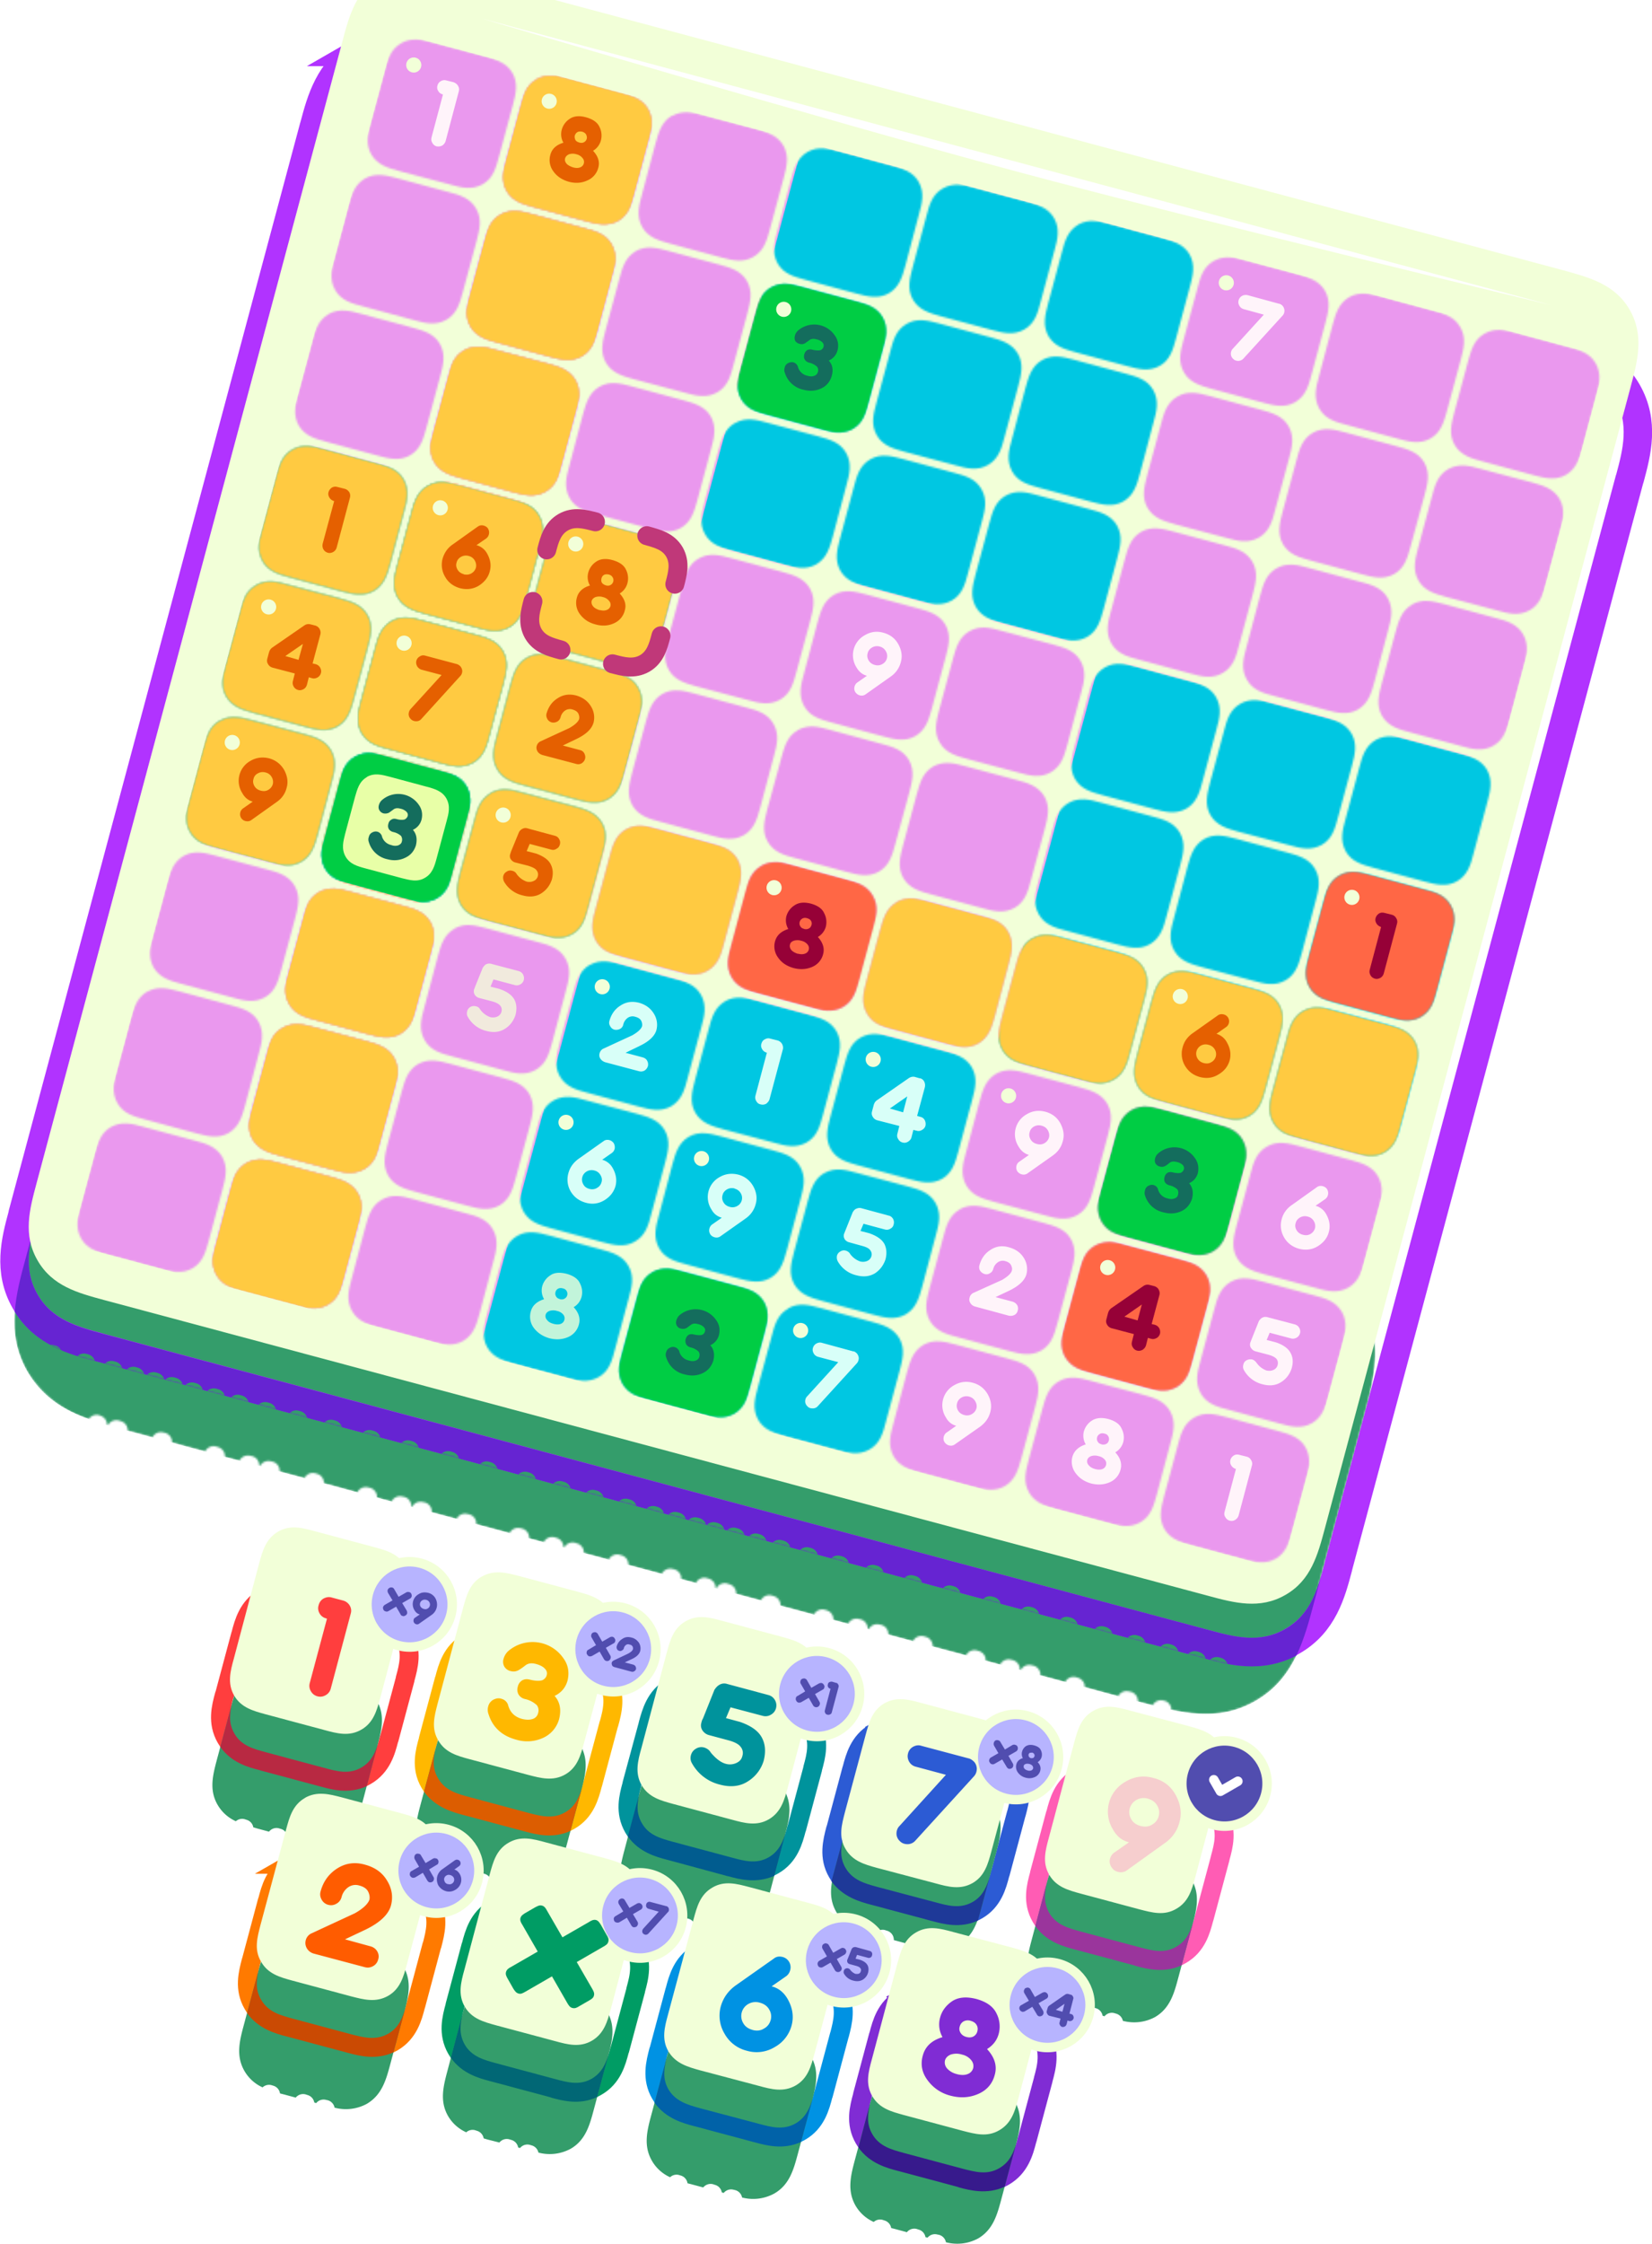 <svg xmlns="http://www.w3.org/2000/svg" xmlns:xlink="http://www.w3.org/1999/xlink" width="872" height="1184" fill="none"><defs><path id="reuse-0" fill="#60D86B" d="M211.8 22.8c-5.7 3.2-7.2 8.8-8.7 14.6l-7.3 27.1c-1.5 5.8-3 11.4.2 17 3.3 5.6 8.9 7.1 14.6 8.7l27.2 7.2c5.7 1.6 11.3 3 17-.2 5.6-3.2 7-8.8 8.6-14.6l7.3-27.1c1.5-5.8 3-11.4-.2-17-3.3-5.6-8.9-7.1-14.6-8.7l-27.2-7.2c-5.7-1.6-11.3-3-17 .2ZM192.6 94.2c-5.6 3.3-7.1 8.9-8.7 14.6l-7.2 27.2c-1.6 5.7-3 11.4.2 17s8.8 7.1 14.6 8.6l27.1 7.3c5.8 1.6 11.4 3 17-.2s7.1-8.8 8.7-14.6l7.3-27.1c1.5-5.8 3-11.4-.3-17-3.2-5.6-8.8-7.2-14.6-8.7L209.6 94c-5.8-1.5-11.4-3-17 .2ZM173.5 165.7c-5.7 3.3-7.2 8.9-8.7 14.6l-7.3 27.2c-1.5 5.7-3 11.3.2 17 3.3 5.6 8.9 7 14.6 8.6l27.2 7.3c5.7 1.5 11.3 3 17-.2 5.6-3.3 7-8.9 8.6-14.6l7.3-27.2c1.5-5.7 3-11.3-.2-17-3.3-5.6-8.9-7-14.6-8.6l-27.2-7.3c-5.7-1.5-11.3-3-17 .2ZM154.3 237.2c-5.6 3.2-7.1 8.9-8.7 14.6l-7.2 27.2c-1.6 5.7-3 11.3.2 17 3.2 5.6 8.8 7 14.6 8.6l27.1 7.3c5.8 1.5 11.4 3 17-.2 5.6-3.3 7.1-8.9 8.7-14.6l7.2-27.2c1.6-5.7 3-11.3-.2-17-3.2-5.6-8.8-7-14.6-8.6l-27.1-7.3c-5.8-1.5-11.4-3-17 .2ZM135.2 308.7c-5.7 3.2-7.2 8.8-8.7 14.6l-7.3 27.1c-1.5 5.8-3 11.4.2 17 3.3 5.6 8.9 7.1 14.6 8.7l27.2 7.3c5.7 1.5 11.3 3 17-.2 5.6-3.3 7-9 8.6-14.7l7.3-27.1c1.5-5.7 3-11.4-.2-17-3.3-5.6-8.9-7.1-14.6-8.7l-27.2-7.2c-5.7-1.6-11.3-3-17 .2ZM116 380.2c-5.6 3.2-7.1 8.8-8.7 14.6l-7.2 27.1c-1.6 5.8-3 11.4.2 17s8.8 7.1 14.6 8.7l27.1 7.2c5.8 1.6 11.4 3 17-.2s7.1-8.8 8.7-14.6l7.2-27.1c1.6-5.8 3-11.4-.2-17s-8.8-7.1-14.6-8.7L133 380c-5.8-1.5-11.4-3-17 .3ZM96.8 451.6c-5.6 3.3-7 8.9-8.6 14.6l-7.3 27.2c-1.5 5.7-3 11.3.2 17 3.3 5.6 8.9 7.1 14.6 8.6l27.2 7.3c5.7 1.6 11.3 3 17-.2 5.6-3.2 7-8.9 8.6-14.6l7.3-27.1c1.5-5.8 3-11.4-.2-17-3.3-5.7-8.9-7.2-14.6-8.7l-27.2-7.3c-5.7-1.5-11.3-3-17 .2ZM77.7 523.1c-5.6 3.3-7.1 8.9-8.7 14.6L61.7 565c-1.5 5.7-3 11.3.3 17 3.2 5.6 8.8 7 14.6 8.6l27.1 7.3c5.8 1.5 11.4 3 17-.2 5.6-3.3 7.1-8.9 8.7-14.6l7.2-27.2c1.6-5.7 3-11.3-.2-17-3.2-5.6-8.8-7-14.6-8.6l-27.1-7.3c-5.8-1.5-11.4-3-17 .2ZM58.5 594.6c-5.6 3.2-7 8.9-8.6 14.6l-7.3 27.1c-1.5 5.8-3 11.4.2 17 3.2 5.7 8.9 7.2 14.6 8.7l27.2 7.3c5.7 1.5 11.3 3 17-.2 5.6-3.3 7-8.9 8.6-14.6l7.3-27.2c1.5-5.7 3-11.3-.2-17-3.3-5.6-8.9-7.1-14.6-8.6l-27.2-7.3c-5.7-1.6-11.3-3-17 .2ZM283.2 42c-5.6 3.2-7 8.8-8.6 14.5l-7.3 27.2c-1.5 5.7-3 11.3.2 17 3.2 5.6 8.9 7 14.6 8.6l27.2 7.3c5.7 1.5 11.3 3 17-.2 5.6-3.3 7-8.9 8.6-14.6l7.3-27.2c1.5-5.7 3-11.3-.2-17-3.3-5.6-8.9-7-14.6-8.6l-27.2-7.3c-5.7-1.5-11.3-3-17 .2ZM264 113.4c-5.5 3.2-7 8.9-8.6 14.6l-7.3 27.1c-1.5 5.8-3 11.4.2 17 3.3 5.7 9 7.2 14.7 8.7l27.1 7.3c5.7 1.5 11.4 3 17-.2 5.6-3.3 7.1-8.9 8.7-14.6L323 146c1.6-5.7 3-11.3-.2-17-3.2-5.6-8.8-7.1-14.6-8.6l-27.1-7.3c-5.8-1.6-11.4-3-17 .2ZM245 184.9c-5.7 3.2-7.2 8.8-8.7 14.6l-7.3 27.1c-1.6 5.8-3 11.4.2 17s8.9 7.1 14.6 8.7l27.1 7.3c5.8 1.5 11.4 3 17-.3 5.7-3.2 7.2-8.8 8.7-14.6l7.3-27.1c1.5-5.7 3-11.4-.2-17-3.3-5.6-8.9-7.1-14.6-8.7l-27.2-7.2c-5.7-1.6-11.3-3-17 .2ZM225.8 256.4c-5.6 3.2-7.2 8.8-8.7 14.6l-7.3 27.1c-1.5 5.7-3 11.4.2 17 3.3 5.6 8.9 7.1 14.6 8.7l27.2 7.2c5.7 1.6 11.4 3 17-.2s7.1-8.8 8.7-14.6l7.2-27.1c1.6-5.8 3-11.4-.2-17s-8.8-7.1-14.6-8.7l-27.1-7.3c-5.8-1.5-11.4-3-17 .3ZM206.6 327.8c-5.6 3.3-7.1 8.9-8.6 14.6l-7.3 27.2c-1.6 5.7-3 11.3.2 17 3.2 5.6 8.9 7.1 14.6 8.6l27.1 7.3c5.8 1.6 11.4 3 17-.2 5.7-3.2 7.2-8.9 8.7-14.6l7.3-27.1c1.5-5.8 3-11.4-.2-17-3.3-5.7-8.9-7.2-14.6-8.7l-27.2-7.3c-5.7-1.5-11.3-3-17 .2ZM187.5 399.3c-5.7 3.3-7.2 8.9-8.7 14.6l-7.3 27.2c-1.5 5.7-3 11.3.2 17 3.3 5.6 8.9 7 14.6 8.6l27.2 7.3c5.7 1.5 11.3 3 17-.2 5.6-3.3 7.1-8.9 8.6-14.6l7.3-27.2c1.6-5.7 3-11.3-.2-17-3.2-5.6-8.8-7-14.6-8.6l-27.1-7.3c-5.8-1.5-11.4-3-17 .2ZM168.3 470.8c-5.6 3.2-7.1 8.8-8.6 14.6l-7.3 27.1c-1.6 5.8-3 11.4.2 17 3.2 5.7 8.8 7.2 14.6 8.7l27.1 7.3c5.8 1.5 11.4 3 17-.2 5.6-3.3 7.2-8.9 8.7-14.6l7.3-27.2c1.5-5.7 3-11.3-.2-17-3.3-5.6-8.9-7.1-14.6-8.6l-27.2-7.3c-5.7-1.6-11.4-3-17 .2ZM149.2 542.3c-5.7 3.2-7.2 8.8-8.7 14.6l-7.3 27.1c-1.5 5.8-3 11.4.2 17 3.3 5.6 8.9 7.1 14.6 8.7l27.2 7.2c5.7 1.6 11.3 3 17-.2 5.6-3.2 7.1-8.8 8.6-14.6l7.3-27.1c1.6-5.8 3-11.4-.2-17s-8.9-7.1-14.6-8.7l-27.1-7.2c-5.8-1.6-11.4-3-17 .2ZM130 613.7c-5.6 3.3-7.1 8.9-8.7 14.6l-7.2 27.2c-1.6 5.7-3 11.4.2 17s8.8 7.1 14.6 8.7l27.1 7.2c5.8 1.6 11.4 3 17-.2s7.1-8.8 8.7-14.6l7.3-27.1c1.5-5.8 3-11.4-.2-17-3.3-5.6-9-7.1-14.6-8.7l-27.2-7.3c-5.7-1.5-11.4-3-17 .2Z"/><path id="reuse-1" fill="#60D86B" d="M283.2 42c-5.6 3.2-7 8.8-8.6 14.5l-7.3 27.2c-1.5 5.7-3 11.3.2 17 3.2 5.6 8.9 7 14.6 8.6l27.2 7.3c5.7 1.5 11.3 3 17-.2 5.6-3.3 7-8.9 8.6-14.6l7.3-27.2c1.5-5.7 3-11.3-.2-17-3.3-5.6-8.9-7-14.6-8.6l-27.2-7.3c-5.7-1.5-11.3-3-17 .2ZM264 113.4c-5.5 3.2-7 8.9-8.6 14.6l-7.3 27.1c-1.5 5.8-3 11.4.2 17 3.3 5.7 9 7.2 14.7 8.7l27.1 7.3c5.7 1.5 11.4 3 17-.2 5.6-3.3 7.1-8.9 8.7-14.6L323 146c1.6-5.7 3-11.3-.2-17-3.2-5.6-8.8-7.1-14.6-8.6l-27.1-7.3c-5.8-1.6-11.4-3-17 .2ZM245 184.9c-5.7 3.2-7.2 8.8-8.7 14.6l-7.3 27.1c-1.6 5.8-3 11.4.2 17s8.9 7.1 14.6 8.7l27.1 7.3c5.8 1.5 11.4 3 17-.3 5.7-3.2 7.2-8.8 8.7-14.6l7.3-27.1c1.5-5.7 3-11.4-.2-17-3.3-5.6-8.9-7.1-14.6-8.7l-27.2-7.2c-5.7-1.6-11.3-3-17 .2ZM225.8 256.4c-5.6 3.2-7.2 8.8-8.7 14.6l-7.3 27.1c-1.5 5.7-3 11.4.2 17 3.3 5.6 8.9 7.1 14.6 8.7l27.2 7.2c5.7 1.6 11.4 3 17-.2s7.1-8.8 8.7-14.6l7.2-27.1c1.6-5.8 3-11.4-.2-17s-8.8-7.1-14.6-8.7l-27.1-7.3c-5.8-1.5-11.4-3-17 .3ZM206.6 327.8c-5.6 3.3-7.1 8.9-8.6 14.6l-7.3 27.2c-1.6 5.7-3 11.3.2 17 3.2 5.6 8.9 7.1 14.6 8.6l27.1 7.3c5.8 1.6 11.4 3 17-.2 5.7-3.2 7.2-8.9 8.7-14.6l7.3-27.1c1.5-5.8 3-11.4-.2-17-3.3-5.7-8.9-7.2-14.6-8.7l-27.2-7.3c-5.7-1.5-11.3-3-17 .2ZM187.5 399.3c-5.7 3.3-7.2 8.9-8.7 14.6l-7.3 27.2c-1.5 5.7-3 11.3.2 17 3.3 5.6 8.9 7 14.6 8.6l27.2 7.3c5.7 1.5 11.3 3 17-.2 5.6-3.3 7.1-8.9 8.6-14.6l7.3-27.2c1.6-5.7 3-11.3-.2-17-3.2-5.6-8.8-7-14.6-8.6l-27.1-7.3c-5.8-1.5-11.4-3-17 .2ZM168.3 470.8c-5.6 3.2-7.1 8.8-8.6 14.6l-7.3 27.1c-1.6 5.8-3 11.4.2 17 3.2 5.7 8.8 7.2 14.6 8.7l27.1 7.3c5.8 1.5 11.4 3 17-.2 5.6-3.3 7.2-8.9 8.7-14.6l7.3-27.2c1.5-5.7 3-11.3-.2-17-3.3-5.6-8.9-7.1-14.6-8.6l-27.2-7.3c-5.7-1.6-11.4-3-17 .2ZM149.2 542.3c-5.7 3.2-7.2 8.8-8.7 14.6l-7.3 27.1c-1.5 5.8-3 11.4.2 17 3.3 5.6 8.9 7.1 14.6 8.7l27.2 7.2c5.7 1.6 11.3 3 17-.2 5.6-3.2 7.1-8.8 8.6-14.6l7.3-27.1c1.6-5.8 3-11.4-.2-17s-8.9-7.1-14.6-8.7l-27.1-7.2c-5.8-1.6-11.4-3-17 .2ZM130 613.7c-5.6 3.3-7.1 8.9-8.7 14.6l-7.2 27.2c-1.6 5.7-3 11.4.2 17s8.8 7.1 14.6 8.7l27.1 7.2c5.8 1.6 11.4 3 17-.2s7.1-8.8 8.7-14.6l7.3-27.1c1.5-5.8 3-11.4-.2-17-3.3-5.6-9-7.1-14.6-8.7l-27.2-7.3c-5.7-1.5-11.4-3-17 .2ZM354.7 61c-5.6 3.3-7.1 9-8.7 14.7l-7.2 27.1c-1.6 5.8-3 11.4.2 17s8.8 7.1 14.6 8.7l27.1 7.3c5.8 1.5 11.4 3 17-.3 5.6-3.2 7.1-8.8 8.7-14.6l7.3-27.1c1.5-5.8 3-11.4-.2-17-3.3-5.6-8.9-7.1-14.6-8.7L371.7 61c-5.7-1.6-11.4-3-17 .2ZM335.6 132.5c-5.7 3.3-7.2 9-8.7 14.7l-7.3 27.1c-1.5 5.7-3 11.4.2 17 3.3 5.6 8.9 7.1 14.6 8.7l27.2 7.2c5.7 1.6 11.3 3 17-.2 5.6-3.2 7.1-8.8 8.6-14.6l7.3-27.1c1.5-5.8 3-11.4-.2-17s-8.9-7.1-14.6-8.7l-27.2-7.3c-5.7-1.5-11.3-3-17 .2ZM316.4 204c-5.6 3.3-7.1 8.9-8.7 14.6l-7.2 27.2c-1.6 5.7-3 11.3.2 17 3.2 5.6 8.8 7 14.6 8.6l27.1 7.3c5.8 1.5 11.4 3 17-.2s7.1-8.9 8.7-14.6l7.3-27.2c1.5-5.7 3-11.3-.2-17-3.3-5.6-9-7-14.7-8.6l-27.1-7.3c-5.7-1.5-11.4-3-17 .2ZM297.3 275.5c-5.7 3.3-7.2 8.9-8.7 14.6l-7.3 27.2c-1.5 5.7-3 11.3.2 17 3.3 5.6 8.9 7 14.6 8.6l27.2 7.3c5.7 1.5 11.3 3 17-.2 5.6-3.3 7-8.9 8.6-14.6l7.3-27.2c1.5-5.7 3-11.3-.2-17-3.3-5.6-8.9-7-14.6-8.6l-27.2-7.3c-5.7-1.5-11.3-3-17 .2ZM278.1 347c-5.6 3.2-7.1 8.8-8.7 14.6l-7.2 27.1c-1.6 5.8-3 11.4.2 17s8.8 7.2 14.6 8.7l27.1 7.3c5.8 1.5 11.4 3 17-.2 5.6-3.3 7.1-8.9 8.7-14.6l7.3-27.2c1.5-5.7 3-11.4-.3-17-3.2-5.6-8.8-7.1-14.6-8.6l-27.1-7.3c-5.8-1.6-11.4-3-17 .2ZM259 418.5c-5.7 3.2-7.2 8.8-8.7 14.6l-7.3 27.1c-1.5 5.8-3 11.4.2 17 3.3 5.6 8.9 7.1 14.6 8.7L285 493c5.7 1.6 11.3 3 17-.2 5.6-3.2 7-8.8 8.6-14.6l7.3-27.1c1.5-5.8 3-11.4-.2-17-3.3-5.6-8.9-7.1-14.6-8.7l-27.2-7.2c-5.7-1.6-11.3-3-17 .2ZM239.8 490c-5.6 3.2-7.1 8.8-8.7 14.5l-7.2 27.2c-1.6 5.7-3 11.3.2 17 3.2 5.6 8.8 7.1 14.6 8.6l27.1 7.3c5.8 1.6 11.4 3 17-.2s7.1-8.8 8.7-14.6l7.2-27.1c1.6-5.8 3-11.4-.2-17s-8.8-7.2-14.6-8.7l-27.1-7.3c-5.8-1.5-11.4-3-17 .2ZM220.6 561.4c-5.6 3.3-7 8.9-8.6 14.6l-7.3 27.2c-1.5 5.7-3 11.3.2 17 3.3 5.6 8.9 7 14.6 8.6l27.2 7.3c5.7 1.5 11.3 3 17-.2 5.6-3.3 7-8.9 8.6-14.6l7.3-27.2c1.5-5.7 3-11.3-.2-17-3.3-5.6-8.9-7-14.6-8.6l-27.2-7.3c-5.7-1.5-11.3-3-17 .2ZM201.5 632.9c-5.6 3.2-7.1 8.9-8.7 14.6l-7.2 27.1c-1.6 5.8-3 11.4.2 17 3.2 5.7 8.8 7.2 14.6 8.7l27.1 7.3c5.8 1.5 11.4 3 17-.2 5.6-3.3 7.1-8.9 8.7-14.6l7.2-27.2c1.6-5.7 3-11.3-.2-17-3.2-5.6-8.8-7.1-14.6-8.6l-27.1-7.3c-5.8-1.6-11.4-3-17 .2ZM426.2 80.2c-5.6 3.3-7.1 8.9-8.7 14.6l-7.2 27.2c-1.6 5.7-3 11.3.2 17 3.2 5.6 8.8 7 14.6 8.6l27.1 7.3c5.8 1.5 11.4 3 17-.2 5.6-3.3 7.1-8.9 8.7-14.6l7.2-27.2c1.6-5.7 3-11.3-.2-17-3.2-5.6-8.8-7-14.6-8.6L443.2 80c-5.8-1.5-11.4-3-17 .2ZM407 151.7c-5.6 3.2-7 8.9-8.6 14.6l-7.3 27.2c-1.5 5.7-3 11.3.2 17 3.3 5.6 8.9 7 14.6 8.6l27.2 7.3c5.7 1.5 11.3 3 17-.2 5.6-3.3 7-8.9 8.6-14.6l7.3-27.2c1.5-5.7 3-11.3-.2-17-3.3-5.6-8.9-7-14.6-8.6l-27.2-7.3c-5.7-1.5-11.3-3-17 .2ZM387.9 223.2c-5.6 3.2-7.1 8.8-8.7 14.6l-7.3 27.1c-1.5 5.8-3 11.4.3 17 3.2 5.6 8.8 7.1 14.6 8.7l27.1 7.3c5.8 1.5 11.4 3 17-.2 5.6-3.3 7.1-9 8.7-14.7l7.2-27.1c1.6-5.7 3-11.4-.2-17s-8.8-7.1-14.6-8.7L405 223c-5.8-1.6-11.4-3-17 .2ZM368.7 294.7c-5.6 3.2-7 8.8-8.6 14.6l-7.3 27.1c-1.5 5.8-3 11.4.2 17s8.9 7.1 14.6 8.7l27.2 7.2c5.7 1.6 11.3 3 17-.2 5.6-3.2 7-8.8 8.6-14.6l7.3-27.1c1.5-5.8 3-11.4-.2-17-3.3-5.6-8.9-7.1-14.6-8.7l-27.2-7.3c-5.7-1.5-11.3-3-17 .3ZM349.6 366.1c-5.6 3.3-7.1 8.9-8.7 14.6l-7.3 27.2c-1.5 5.7-3 11.3.2 17 3.3 5.6 9 7.1 14.7 8.6l27.1 7.3c5.7 1.6 11.4 3 17-.2s7.1-8.9 8.7-14.6l7.2-27.1c1.6-5.8 3-11.4-.2-17-3.2-5.7-8.8-7.2-14.6-8.7l-27.1-7.3c-5.8-1.5-11.4-3-17 .2ZM330.4 437.6c-5.6 3.3-7.1 8.9-8.6 14.6l-7.3 27.2c-1.6 5.7-3 11.3.2 17 3.2 5.6 8.9 7 14.6 8.6l27.1 7.3c5.8 1.5 11.4 3 17-.2 5.7-3.3 7.2-8.9 8.7-14.6l7.3-27.2c1.5-5.7 3-11.3-.2-17-3.3-5.6-8.9-7-14.6-8.6l-27.2-7.3c-5.7-1.5-11.3-3-17 .2ZM311.3 509c-5.6 3.3-7.2 9-8.7 14.7l-7.3 27.1c-1.5 5.8-3 11.4.2 17 3.3 5.7 8.9 7.2 14.6 8.7l27.2 7.3c5.7 1.5 11.4 3 17-.2 5.6-3.3 7.1-8.9 8.6-14.6l7.3-27.2c1.6-5.7 3-11.3-.2-17-3.2-5.6-8.8-7.1-14.6-8.6l-27.1-7.3c-5.8-1.6-11.4-3-17 .2ZM292.1 580.6c-5.6 3.2-7.1 8.8-8.6 14.6l-7.3 27.1c-1.6 5.8-3 11.4.2 17s8.9 7.1 14.6 8.7l27.1 7.3c5.8 1.5 11.4 3 17-.3 5.7-3.2 7.2-8.8 8.7-14.6l7.3-27.1c1.5-5.8 3-11.4-.2-17-3.3-5.6-8.9-7.1-14.6-8.7l-27.2-7.2c-5.7-1.6-11.3-3-17 .2ZM273 652c-5.7 3.3-7.2 9-8.7 14.7l-7.3 27.1c-1.5 5.7-3 11.4.2 17 3.3 5.6 8.9 7.1 14.6 8.7l27.2 7.2c5.7 1.6 11.3 3 17-.2 5.6-3.2 7.1-8.8 8.6-14.6l7.3-27.1c1.6-5.8 3-11.4-.2-17s-8.8-7.1-14.6-8.7l-27.1-7.3c-5.8-1.5-11.4-3-17 .2ZM497.7 99.4c-5.7 3.2-7.2 8.8-8.7 14.6l-7.3 27.1c-1.5 5.8-3 11.4.2 17 3.3 5.6 8.9 7.1 14.6 8.7l27.2 7.3c5.7 1.5 11.3 3 17-.3 5.6-3.2 7.1-8.8 8.6-14.6l7.3-27.1c1.6-5.7 3-11.4-.2-17s-8.8-7.1-14.6-8.7l-27.1-7.2c-5.8-1.6-11.4-3-17 .2ZM478.5 170.9c-5.6 3.2-7.1 8.8-8.6 14.6l-7.3 27.1c-1.6 5.8-3 11.4.2 17s8.8 7.1 14.6 8.7l27.1 7.2c5.8 1.6 11.4 3 17-.2s7.2-8.8 8.7-14.6l7.3-27.1c1.5-5.8 3-11.4-.2-17-3.3-5.6-8.9-7.1-14.6-8.7l-27.2-7.3c-5.7-1.5-11.4-3-17 .3ZM459.4 242.3c-5.7 3.3-7.2 8.9-8.7 14.6l-7.3 27.2c-1.5 5.7-3 11.3.2 17 3.3 5.6 8.9 7.1 14.6 8.6l27.2 7.3c5.7 1.6 11.3 3 17-.2 5.6-3.2 7.1-8.9 8.6-14.6l7.3-27.1c1.6-5.8 3-11.4-.2-17-3.2-5.7-8.9-7.2-14.6-8.7l-27.1-7.3c-5.8-1.5-11.4-3-17 .2ZM440.2 313.8c-5.6 3.3-7.1 8.9-8.7 14.6l-7.2 27.2c-1.6 5.7-3 11.3.2 17 3.2 5.6 8.8 7 14.6 8.6l27.1 7.3c5.8 1.5 11.4 3 17-.2 5.6-3.3 7.1-8.9 8.7-14.6l7.3-27.2c1.5-5.7 3-11.3-.2-17-3.3-5.6-9-7-14.6-8.6l-27.2-7.3c-5.7-1.5-11.4-3-17 .2ZM421 385.3c-5.6 3.2-7 8.8-8.6 14.6L405 427c-1.5 5.8-3 11.4.2 17 3.3 5.7 8.9 7.2 14.6 8.7l27.2 7.3c5.7 1.5 11.3 3 17-.2 5.6-3.3 7-8.9 8.6-14.6L480 418c1.5-5.7 3-11.3-.2-17-3.2-5.6-8.9-7.1-14.6-8.6L438 385c-5.7-1.6-11.3-3-17 .2ZM402 456.8c-5.7 3.2-7.2 8.8-8.8 14.6l-7.2 27.1c-1.6 5.8-3 11.4.2 17s8.8 7.1 14.6 8.7l27.1 7.2c5.8 1.6 11.4 3 17-.2s7.1-8.8 8.7-14.6l7.3-27.1c1.5-5.8 3-11.4-.3-17-3.2-5.6-8.8-7.1-14.6-8.7l-27.1-7.2c-5.7-1.6-11.4-3-17 .2ZM382.8 528.2c-5.7 3.3-7.2 8.9-8.7 14.6l-7.3 27.2c-1.5 5.7-3 11.4.2 17 3.3 5.6 8.9 7.1 14.6 8.7l27.2 7.2c5.7 1.6 11.3 3 17-.2 5.6-3.2 7-8.8 8.6-14.6l7.3-27.1c1.5-5.8 3-11.4-.2-17-3.3-5.6-8.9-7.1-14.6-8.7l-27.2-7.3c-5.7-1.5-11.3-3-17 .2ZM363.6 599.7c-5.6 3.3-7.1 8.9-8.7 14.6l-7.2 27.2c-1.6 5.7-3 11.3.2 17 3.2 5.6 8.8 7 14.6 8.6l27.1 7.3c5.8 1.5 11.4 3 17-.2s7.1-8.9 8.7-14.6l7.3-27.2c1.5-5.7 3-11.3-.3-17-3.2-5.6-8.8-7-14.6-8.6l-27.1-7.3c-5.8-1.5-11.4-3-17 .2ZM344.5 671.2c-5.7 3.2-7.2 8.9-8.7 14.6l-7.3 27.2c-1.5 5.7-3 11.3.2 17 3.3 5.6 8.9 7 14.6 8.6l27.2 7.3c5.7 1.5 11.3 3 17-.2 5.6-3.3 7-8.9 8.6-14.6l7.3-27.2c1.5-5.7 3-11.3-.2-17-3.3-5.6-8.9-7-14.6-8.6l-27.2-7.3c-5.7-1.5-11.3-3-17 .2ZM569.2 118.5c-5.7 3.3-7.2 8.9-8.7 14.6l-7.3 27.2c-1.5 5.7-3 11.3.2 17 3.3 5.6 8.9 7 14.6 8.6l27.2 7.3c5.7 1.5 11.3 3 17-.2 5.6-3.2 7-8.9 8.6-14.6l7.3-27.2c1.5-5.7 3-11.3-.2-17-3.3-5.6-8.9-7-14.6-8.6l-27.2-7.3c-5.7-1.5-11.3-3-17 .2ZM550 190c-5.6 3.3-7.1 8.9-8.7 14.6l-7.2 27.2c-1.6 5.7-3 11.3.2 17 3.2 5.6 8.8 7 14.6 8.6l27.1 7.3c5.8 1.5 11.4 3 17-.2 5.6-3.3 7.1-8.9 8.7-14.6l7.2-27.2c1.6-5.7 3-11.3-.2-17-3.2-5.6-8.8-7-14.6-8.6l-27.1-7.3c-5.8-1.5-11.4-3-17 .2ZM530.8 261.5c-5.6 3.2-7 8.8-8.6 14.6l-7.3 27.1c-1.5 5.8-3 11.4.2 17 3.3 5.6 8.9 7.2 14.6 8.7l27.2 7.3c5.7 1.5 11.3 3 17-.2 5.6-3.3 7-8.9 8.6-14.6l7.3-27.2c1.5-5.7 3-11.4-.2-17-3.3-5.6-8.9-7.1-14.6-8.6l-27.2-7.3c-5.7-1.6-11.3-3-17 .2ZM511.7 333c-5.6 3.2-7.1 8.8-8.7 14.6l-7.3 27.1c-1.5 5.8-3 11.4.3 17 3.2 5.6 8.8 7.1 14.6 8.7l27.1 7.2c5.8 1.6 11.4 3 17-.2s7.1-8.8 8.7-14.6l7.2-27.1c1.6-5.8 3-11.4-.2-17s-8.8-7.1-14.6-8.7l-27.1-7.2c-5.8-1.6-11.4-3-17 .2ZM492.5 404.4c-5.6 3.3-7 8.9-8.6 14.6l-7.3 27.2c-1.5 5.7-3 11.4.2 17 3.3 5.6 8.9 7.1 14.6 8.6l27.2 7.3c5.7 1.6 11.3 3 17-.2 5.6-3.2 7-8.8 8.6-14.6l7.3-27.1c1.5-5.8 3-11.4-.2-17-3.3-5.6-8.9-7.2-14.6-8.7l-27.2-7.3c-5.7-1.5-11.3-3-17 .2ZM473.4 476c-5.6 3.2-7.1 8.8-8.7 14.5l-7.3 27.2c-1.5 5.7-3 11.3.3 17 3.2 5.6 8.8 7 14.6 8.6l27.1 7.3c5.8 1.5 11.4 3 17-.2 5.6-3.3 7.1-8.9 8.7-14.6l7.2-27.2c1.6-5.7 3-11.3-.2-17-3.2-5.6-8.8-7-14.6-8.6l-27.1-7.3c-5.8-1.5-11.4-3-17 .2ZM454.2 547.4c-5.6 3.2-7 8.9-8.6 14.6l-7.3 27.2c-1.5 5.7-3 11.3.2 17 3.2 5.6 8.9 7 14.6 8.6l27.2 7.3c5.7 1.5 11.3 3 17-.2 5.6-3.3 7-8.9 8.6-14.6l7.3-27.2c1.5-5.7 3-11.3-.2-17-3.3-5.6-8.9-7.1-14.6-8.6l-27.2-7.3c-5.7-1.5-11.3-3-17 .2ZM435 618.9c-5.5 3.2-7 8.8-8.6 14.6l-7.3 27.1c-1.5 5.8-3 11.4.2 17 3.3 5.6 9 7.1 14.7 8.7l27.1 7.3c5.7 1.5 11.4 3 17-.2 5.6-3.3 7.1-9 8.7-14.7l7.2-27.1c1.6-5.7 3-11.4-.2-17s-8.8-7.1-14.6-8.7l-27.1-7.2c-5.8-1.6-11.4-3-17 .2ZM416 690.4c-5.7 3.2-7.2 8.8-8.7 14.6L400 732c-1.6 5.8-3 11.4.2 17s8.9 7.1 14.6 8.7l27.1 7.2c5.8 1.6 11.4 3 17-.2 5.7-3.2 7.2-8.8 8.7-14.6l7.3-27.1c1.5-5.8 3-11.4-.2-17-3.3-5.6-8.9-7.1-14.6-8.7l-27.2-7.3c-5.7-1.5-11.3-3-17 .3ZM640.6 137.7c-5.6 3.2-7.1 8.8-8.6 14.6l-7.3 27.1c-1.6 5.8-3 11.4.2 17s8.9 7.1 14.6 8.7l27.1 7.3c5.8 1.5 11.4 3 17-.2 5.7-3.3 7.2-9 8.7-14.6l7.3-27.2c1.5-5.7 3-11.4-.2-17-3.3-5.6-8.9-7.1-14.6-8.7l-27.2-7.2c-5.7-1.6-11.3-3-17 .2ZM621.5 209.2c-5.6 3.2-7.2 8.8-8.7 14.6l-7.3 27.1c-1.5 5.8-3 11.4.2 17 3.3 5.6 8.9 7.1 14.6 8.7l27.2 7.2c5.7 1.6 11.4 3 17-.2s7.1-8.8 8.6-14.6l7.3-27.1c1.6-5.8 3-11.4-.2-17s-8.8-7.1-14.6-8.7l-27.1-7.3c-5.8-1.5-11.4-3-17 .3ZM602.3 280.6c-5.6 3.3-7.1 8.9-8.6 14.6l-7.3 27.2c-1.6 5.7-3 11.3.2 17 3.2 5.6 8.8 7.1 14.6 8.6l27.1 7.3c5.8 1.6 11.4 3 17-.2 5.7-3.2 7.2-8.8 8.7-14.6l7.3-27.1c1.5-5.8 3-11.4-.2-17-3.3-5.7-8.9-7.2-14.6-8.7l-27.2-7.3c-5.7-1.5-11.3-3-17 .2ZM583.2 352.1c-5.7 3.3-7.2 8.9-8.7 14.6l-7.3 27.2c-1.5 5.7-3 11.3.2 17 3.3 5.6 8.9 7 14.6 8.6l27.2 7.3c5.7 1.5 11.3 3 17-.2 5.6-3.3 7.1-8.9 8.6-14.6l7.3-27.2c1.6-5.7 3-11.3-.2-17-3.2-5.6-8.8-7-14.6-8.6l-27.1-7.3c-5.8-1.5-11.4-3-17 .2ZM564 423.6c-5.6 3.2-7.1 8.9-8.6 14.6l-7.3 27.1c-1.6 5.8-3 11.4.2 17 3.2 5.7 8.8 7.2 14.6 8.7l27.1 7.3c5.8 1.5 11.4 3 17-.2 5.6-3.3 7.2-8.9 8.7-14.6l7.3-27.2c1.5-5.7 3-11.3-.2-17-3.3-5.6-8.9-7.1-14.6-8.6l-27.2-7.3c-5.7-1.6-11.4-3-17 .2ZM544.9 495c-5.7 3.3-7.2 9-8.7 14.7l-7.3 27.1c-1.5 5.8-3 11.4.2 17 3.3 5.6 8.9 7.1 14.6 8.7l27.2 7.3c5.7 1.5 11.3 3 17-.3 5.6-3.2 7.1-8.8 8.6-14.6l7.3-27.1c1.6-5.8 3-11.4-.2-17s-8.9-7.1-14.6-8.7l-27.1-7.2c-5.8-1.6-11.4-3-17 .2ZM525.7 566.5c-5.6 3.3-7.1 9-8.7 14.7l-7.2 27.1c-1.6 5.7-3 11.4.2 17s8.8 7.1 14.6 8.7l27.1 7.2c5.8 1.6 11.4 3 17-.2s7.1-8.8 8.7-14.6l7.3-27.1c1.5-5.8 3-11.4-.2-17-3.3-5.6-9-7.1-14.6-8.7l-27.2-7.3c-5.7-1.5-11.4-3-17 .2ZM506.6 638c-5.7 3.3-7.2 8.9-8.7 14.6l-7.3 27.2c-1.5 5.7-3 11.3.2 17 3.3 5.6 8.9 7.1 14.6 8.6l27.2 7.3c5.7 1.5 11.3 3 17-.2 5.6-3.2 7-8.9 8.6-14.6l7.3-27.2c1.5-5.7 3-11.3-.2-17-3.2-5.6-8.9-7-14.6-8.6l-27.2-7.3c-5.7-1.5-11.3-3-17 .2ZM487.4 709.5c-5.6 3.3-7.1 8.9-8.7 14.6l-7.2 27.2c-1.6 5.7-3 11.3.2 17 3.2 5.6 8.8 7 14.6 8.6l27.1 7.3c5.8 1.5 11.4 3 17-.2 5.6-3.3 7.1-8.9 8.7-14.6l7.3-27.2c1.5-5.7 3-11.3-.3-17-3.2-5.6-8.8-7-14.6-8.6l-27.1-7.3c-5.8-1.5-11.4-3-17 .2ZM712.1 156.8c-5.6 3.3-7.1 8.9-8.7 14.6l-7.2 27.2c-1.6 5.7-3 11.3.2 17 3.2 5.6 8.8 7.1 14.6 8.6l27.1 7.3c5.8 1.6 11.4 3 17-.2s7.1-8.9 8.7-14.6l7.3-27.1c1.5-5.8 3-11.4-.3-17-3.2-5.7-8.8-7.2-14.6-8.7l-27.1-7.3c-5.8-1.5-11.4-3-17 .2ZM693 228.3c-5.7 3.3-7.2 8.9-8.7 14.6l-7.3 27.2c-1.5 5.7-3 11.3.2 17 3.3 5.6 8.9 7 14.6 8.6L719 303c5.7 1.5 11.3 3 17-.2 5.6-3.3 7-8.9 8.6-14.6L752 261c1.5-5.7 3-11.3-.2-17-3.3-5.6-8.9-7-14.6-8.6l-27.2-7.3c-5.7-1.5-11.3-3-17 .2ZM673.8 299.8c-5.6 3.2-7.1 8.8-8.7 14.6l-7.2 27.1c-1.6 5.8-3 11.4.2 17 3.2 5.7 8.8 7.2 14.6 8.7l27.1 7.3c5.8 1.5 11.4 3 17-.2 5.6-3.3 7.1-8.9 8.7-14.6l7.2-27.2c1.6-5.7 3-11.3-.2-17-3.2-5.6-8.8-7.1-14.6-8.6l-27.1-7.3c-5.8-1.6-11.4-3-17 .2ZM654.7 371.3c-5.7 3.2-7.2 8.8-8.7 14.6l-7.3 27.1c-1.5 5.8-3 11.4.2 17 3.3 5.6 8.9 7.1 14.6 8.7l27.2 7.2c5.7 1.6 11.3 3 17-.2 5.6-3.2 7-8.8 8.6-14.6l7.3-27.1c1.5-5.8 3-11.4-.2-17-3.3-5.6-8.9-7.1-14.6-8.7l-27.2-7.2c-5.7-1.6-11.3-3-17 .2ZM635.5 442.7c-5.6 3.3-7.1 9-8.7 14.6l-7.2 27.2c-1.6 5.7-3 11.4.2 17s8.8 7.1 14.6 8.7l27.1 7.2c5.8 1.6 11.4 3 17-.2s7.1-8.8 8.7-14.6l7.2-27.1c1.6-5.8 3-11.4-.2-17s-8.8-7.1-14.6-8.7l-27.1-7.3c-5.8-1.5-11.4-3-17 .2ZM616.3 514.2c-5.6 3.3-7 8.9-8.6 14.6l-7.3 27.2c-1.5 5.7-3 11.3.2 17 3.3 5.6 8.9 7 14.6 8.6l27.2 7.3c5.7 1.5 11.3 3 17-.2 5.6-3.2 7-8.9 8.6-14.6l7.3-27.2c1.5-5.7 3-11.3-.2-17-3.3-5.6-8.9-7-14.6-8.6l-27.2-7.3c-5.7-1.5-11.3-3-17 .2ZM597.2 585.7c-5.6 3.3-7.1 8.9-8.7 14.6l-7.3 27.2c-1.5 5.7-3 11.3.3 17 3.2 5.6 8.8 7 14.6 8.6l27.1 7.3c5.8 1.5 11.4 3 17-.2 5.6-3.3 7.1-8.9 8.7-14.6l7.2-27.2c1.6-5.7 3-11.3-.2-17-3.2-5.6-8.8-7-14.6-8.6l-27.1-7.3c-5.8-1.5-11.4-3-17 .2ZM578 657.2c-5.6 3.2-7 8.8-8.6 14.6l-7.3 27.1c-1.5 5.8-3 11.4.2 17 3.3 5.6 8.9 7.1 14.6 8.7l27.2 7.3c5.7 1.5 11.3 3 17-.2 5.6-3.3 7-8.9 8.6-14.6l7.3-27.2c1.5-5.7 3-11.4-.2-17-3.3-5.6-8.9-7.1-14.6-8.7L595 657c-5.7-1.6-11.3-3-17 .2ZM558.9 728.7c-5.6 3.2-7.1 8.8-8.7 14.6l-7.3 27.1c-1.5 5.8-3 11.4.3 17 3.2 5.6 8.8 7.1 14.6 8.7l27.1 7.2c5.7 1.6 11.4 3 17-.2s7.1-8.8 8.7-14.6l7.2-27.1c1.6-5.8 3-11.4-.2-17s-8.8-7.1-14.6-8.7l-27.1-7.2c-5.8-1.6-11.4-3-17 .2ZM783.6 176c-5.6 3.2-7.1 8.8-8.7 14.6l-7.3 27.1c-1.5 5.8-3 11.4.2 17 3.3 5.6 9 7.2 14.7 8.7l27.1 7.3c5.7 1.5 11.4 3 17-.2 5.6-3.3 7.1-8.9 8.7-14.6l7.2-27.2c1.6-5.7 3-11.4-.2-17s-8.8-7.1-14.6-8.6l-27.1-7.3c-5.8-1.6-11.4-3-17 .2ZM764.4 247.5c-5.6 3.2-7.1 8.8-8.6 14.6l-7.3 27.1c-1.5 5.8-3 11.4.2 17s8.9 7.1 14.6 8.7l27.2 7.2c5.7 1.6 11.3 3 17-.2 5.6-3.2 7-8.8 8.6-14.6l7.3-27.1c1.5-5.8 3-11.4-.2-17-3.3-5.6-8.9-7.1-14.6-8.7l-27.2-7.2c-5.7-1.6-11.3-3-17 .2ZM745.3 319c-5.6 3.2-7.1 8.8-8.7 14.5l-7.3 27.2c-1.5 5.7-3 11.4.2 17 3.3 5.6 9 7.1 14.6 8.6l27.2 7.3c5.7 1.6 11.4 3 17-.2s7.1-8.8 8.7-14.6l7.2-27.1c1.6-5.8 3-11.4-.2-17s-8.8-7.2-14.6-8.7l-27.1-7.3c-5.8-1.5-11.4-3-17 .2ZM726.1 390.4c-5.6 3.3-7.1 8.9-8.6 14.6l-7.3 27.2c-1.6 5.7-3 11.3.2 17 3.2 5.6 8.9 7 14.6 8.6l27.1 7.3c5.8 1.5 11.4 3 17-.2 5.7-3.3 7.2-8.9 8.7-14.6l7.3-27.2c1.5-5.7 3-11.3-.2-17-3.3-5.6-8.9-7-14.6-8.6l-27.2-7.3c-5.7-1.5-11.3-3-17 .2ZM707 461.9c-5.6 3.2-7.2 8.9-8.7 14.6l-7.3 27.2c-1.5 5.7-3 11.3.2 17 3.3 5.6 8.9 7 14.6 8.6l27.2 7.3c5.7 1.5 11.4 3 17-.2 5.6-3.3 7.1-8.9 8.6-14.6l7.3-27.2c1.6-5.7 3-11.3-.2-17-3.2-5.6-8.8-7.1-14.6-8.6l-27.1-7.3c-5.8-1.5-11.4-3-17 .2ZM687.8 533.4c-5.6 3.2-7.1 8.8-8.6 14.6l-7.3 27.1c-1.6 5.8-3 11.4.2 17s8.8 7.1 14.6 8.7l27.1 7.3c5.8 1.5 11.4 3 17-.2 5.7-3.3 7.2-9 8.7-14.7l7.3-27.1c1.5-5.7 3-11.4-.2-17-3.3-5.6-8.9-7.1-14.6-8.7l-27.2-7.2c-5.7-1.6-11.3-3-17 .2ZM668.7 604.9c-5.7 3.2-7.2 8.8-8.7 14.6l-7.3 27.1c-1.5 5.8-3 11.4.2 17 3.3 5.6 8.9 7.1 14.6 8.7l27.2 7.2c5.7 1.6 11.3 3 17-.2 5.6-3.2 7.1-8.8 8.6-14.6l7.3-27.1c1.6-5.8 3-11.4-.2-17s-8.9-7.1-14.6-8.7l-27.1-7.3c-5.8-1.5-11.4-3-17 .3ZM649.5 676.3c-5.6 3.3-7.1 8.9-8.6 14.6l-7.3 27.2c-1.6 5.7-3 11.3.2 17 3.2 5.6 8.8 7.1 14.6 8.6l27.1 7.3c5.8 1.6 11.4 3 17-.2s7.2-8.9 8.7-14.6l7.3-27.1c1.5-5.8 3-11.4-.2-17-3.3-5.7-8.9-7.2-14.6-8.7l-27.2-7.3c-5.7-1.5-11.4-3-17 .2ZM630.4 747.8c-5.7 3.3-7.2 8.9-8.7 14.6l-7.3 27.2c-1.5 5.7-3 11.3.2 17 3.3 5.6 8.9 7 14.6 8.6l27.2 7.3c5.7 1.5 11.3 3 17-.2 5.6-3.3 7.1-8.9 8.6-14.6l7.3-27.2c1.6-5.7 3-11.3-.2-17-3.2-5.6-8.9-7-14.6-8.6l-27.1-7.3c-5.8-1.5-11.4-3-17 .2Z"/></defs><path stroke="#FF3E3E" stroke-width="10" d="M139.1 843c-8.2 4.8-10.4 13-12 19.2l-.2.6-8.3 31-.2.5c-1.7 6.2-3.9 14.4.9 22.7 4.7 8.2 13 10.4 19.2 12l.5.2 31 8.3.6.2c6.2 1.6 14.4 3.9 22.6-.9 8.3-4.8 10.5-13 12.1-19.2l.2-.5 8.3-31 .1-.6c1.7-6.2 4-14.4-.8-22.7-4.8-8.2-13-10.4-19.2-12l-.6-.2-31-8.3-.5-.2c-6.2-1.6-14.5-3.8-22.7 1Z"/><path fill="#349D6B" fill-rule="evenodd" d="M121.9 900.7c2.2-8.2 4.3-16.2 12.3-20.8 8-4.7 16-2.5 24.2-.3l19.6 5.2c8.2 2.2 16.2 4.4 20.9 12.4 4.6 8 2.4 16 .2 24.2l-7.2 27.2c-2.2 8.2-4.4 16.3-12.4 21a23.2 23.2 0 0 1-17 2 5 5 0 0 0-3.6-4l-.9-.2a5 5 0 0 0-5.2 1.8l-1-.3a5 5 0 0 0-3.7-4.1l-1-.3a5 5 0 0 0-5.1 1.8l-6.3-1.7-2-.6a5 5 0 0 0-3.7-4l-.9-.3a5 5 0 0 0-4.6 1.1 21 21 0 0 1-9.6-8.6c-4.7-8-2.5-16-.3-24.3l7.3-27.2Z" clip-rule="evenodd"/><g filter="url(#a)"><path fill="#F2FFD8" d="M146.8 828c-6.5 3.8-8.2 10.2-10 16.7l-13.4 50.4c-1.8 6.5-3.5 13 .2 19.4 3.7 6.4 10.1 8.1 16.7 9.9l31 8.3c6.6 1.8 13 3.5 19.4-.2 6.5-3.7 8.2-10.2 10-16.7l13.4-50.4c1.8-6.5 3.5-13-.2-19.4-3.7-6.4-10.1-8.1-16.7-9.9l-31-8.3c-6.6-1.8-13-3.5-19.4.2Z"/></g><path fill="#B82942" fill-rule="evenodd" d="M122.7 897.7c-1.4 5.7-2.3 11.2 1 16.8 3.6 6.4 10 8.1 16.6 9.9l31 8.3c6.6 1.8 13 3.5 19.4-.2 5.6-3.2 7.7-8.5 9.2-14.1l-.8 3-5.5 20.9c-9.4 4.3-18.5 1.8-24 .3l-.8-.2-31-8.3-.9-.3c-5.6-1.4-14.7-3.8-20.6-12.2l5.6-20.9.8-3Z" clip-rule="evenodd"/><path fill="#FF3E3E" d="m172.6 854-.4-.2a5.5 5.5 0 0 1-3.5-2.6c-.8-1.4-1-2.9-.5-4.4a5.5 5.5 0 0 1 2.6-3.5c1.4-.7 2.8-1 4.4-.5l6 1.6c1.4.4 2.6 1.3 3.4 2.6.8 1.4 1 2.8.5 4.4l-10.5 39.4a5.5 5.5 0 0 1-2.7 3.5c-1.4.8-2.8 1-4.3.6a5.5 5.5 0 0 1-3.5-2.7c-.8-1.3-1-2.8-.6-4.3l9.1-34Z"/><circle cx="216.2" cy="846.4" r="22.5" fill="#B7B4FF" stroke="#F2FFD8" stroke-width="5" transform="rotate(15 216.2 846.4)"/><path fill="#514DAF" d="m210.4 842.4 4-2.3c.5-.3 1-.3 1.5-.2.5.1 1 .4 1.2.9.2.5.3 1 .2 1.4-.2.6-.5 1-1 1.2l-4 2.3 2.4 4c.2.5.3 1 .2 1.5-.2.5-.5.9-1 1.1-.4.3-.9.4-1.4.2-.5-.1-.9-.4-1.1-.9l-2.3-4-4 2.3c-.5.3-1 .4-1.5.2-.5-.1-1-.4-1.2-.9-.2-.4-.3-.9-.2-1.4.2-.5.5-.9 1-1.2l4-2.3-2.4-4c-.2-.5-.3-1-.2-1.4.2-.6.5-1 1-1.2.4-.3.9-.3 1.4-.2.5.1.8.4 1.1.9l2.3 4ZM225 844c-.8-.2-1.5-.1-2 .2a2.4 2.4 0 0 0-1 3.4c.4.6 1 1 1.7 1.2.7.2 1.4.2 2-.2a2.4 2.4 0 0 0 .9-3.4c-.3-.6-.9-1-1.6-1.2Zm-3.4 7.7c-1.2-.3-2.1-1-2.8-2.2a6 6 0 0 1 2.2-8.5c1.5-1 3.2-1.1 5-.7a6 6 0 0 1 3.9 3c.8 1.6 1 3.2.6 4.8a6.6 6.6 0 0 1-2.6 3.8l-6.7 4.7c-.4.3-.8.4-1.4.3-.5-.1-.9-.4-1.2-.8-.3-.4-.4-.9-.3-1.4 0-.5.3-1 .8-1.3l2.5-1.7Z"/><path stroke="#FFB800" stroke-width="10" d="M246.7 866.7c-8.3 4.7-10.5 13-12.1 19.2l-.2.5-8.3 31-.1.6c-1.7 6.1-4 14.4.8 22.6 4.8 8.3 13 10.5 19.2 12.1l.6.2 31 8.3.5.1c6.2 1.7 14.5 4 22.7-.9 8.2-4.7 10.4-13 12-19.1l.2-.6 8.3-31 .2-.5c1.7-6.2 3.9-14.5-.9-22.7-4.7-8.3-13-10.5-19.2-12.1l-.5-.2-31-8.3-.6-.1c-6.2-1.7-14.4-3.9-22.6.9Z"/><path fill="#349D6B" fill-rule="evenodd" d="M229.4 924.4c2.2-8.2 4.4-16.2 12.4-20.9 8-4.6 16-2.5 24.2-.3l19.6 5.3c8.2 2.1 16.2 4.3 20.8 12.3 4.6 8 2.5 16 .3 24.3l-7.3 27.2c-2.2 8.2-4.3 16.2-12.4 20.8a23.2 23.2 0 0 1-17 2.1 5 5 0 0 0-3.5-3.9l-1-.2a5 5 0 0 0-5.2 1.7l-1-.3a5 5 0 0 0-3.7-4l-.9-.3a5 5 0 0 0-5.2 1.7l-6.3-1.7-2-.5a5 5 0 0 0-3.6-4.1l-1-.3a5 5 0 0 0-4.6 1.2 21 21 0 0 1-9.6-8.7c-4.6-8-2.5-16-.3-24.2l7.3-27.2Z" clip-rule="evenodd"/><g filter="url(#b)"><path fill="#F2FFD8" d="M254.3 851.7c-6.4 3.7-8.1 10.1-9.9 16.7L231 918.7c-1.7 6.6-3.5 13 .3 19.4 3.7 6.5 10 8.2 16.7 10l31 8.3c6.5 1.7 13 3.4 19.4-.3 6.4-3.7 8.1-10.1 9.9-16.7l13.5-50.3c1.8-6.6 3.5-13-.2-19.4-3.8-6.5-10.2-8.2-16.7-10l-31-8.3c-6.6-1.7-13-3.4-19.5.3Z"/></g><path fill="#DC5D01" fill-rule="evenodd" d="M230.2 921.3c-1.4 5.7-2.3 11.3 1 16.8 3.7 6.5 10 8.2 16.7 10l31 8.3c6.5 1.7 13 3.4 19.4-.3 5.6-3.2 7.6-8.4 9.2-14l-.8 3-5.6 20.8c-9.3 4.3-18.4 1.8-24 .3l-.8-.2-31-8.3-.8-.2c-5.6-1.5-14.7-4-20.7-12.3l5.6-20.8.8-3Z" clip-rule="evenodd"/><path fill="#FFB800" d="m292.7 894.7.4.4c2.6 3.2 3.2 7.2 2 11.9a15.3 15.3 0 0 1-8.4 9.8 20 20 0 0 1-14.1 1c-7.6-2-12.5-6.5-14.7-13.4a6.6 6.6 0 0 1-.2-4.2 5.5 5.5 0 0 1 2.7-3.5c1.4-.7 2.8-1 4.3-.5a5 5 0 0 1 3.4 3c1 4 3.4 6.5 7.4 7.6 2 .5 3.9.6 5.5.1a4.2 4.2 0 0 0 3-3c.5-1.6.3-3-.6-4.3a13.4 13.4 0 0 0-6.4-3.3 5.2 5.2 0 0 1-3.3-2.4 5.2 5.2 0 0 1-.4-4 5.2 5.2 0 0 1 2.3-3.4c1.2-.7 2.6-.8 4.1-.4 2.8.7 5 .8 6.6.3 1.2-.6 2-1.5 2.3-2.7.3-1.3 0-2.4-1-3.4-.9-1-2.5-1.9-4.8-2.5-2.3-.6-4.1-.3-5.5.8a32.2 32.2 0 0 1-3.4 2.4c-1.4.8-2.8 1-4.3.6a5.2 5.2 0 0 1-3.4-2.4 5.2 5.2 0 0 1-.4-4.1 8.8 8.8 0 0 1 2.4-4 19.7 19.7 0 0 1 29.1 3.6c2.6 3.5 3.3 7.4 2.3 11.8-1 3.7-3.3 6.5-6.9 8.2Z"/><circle cx="323.7" cy="870" r="22.5" fill="#B7B4FF" stroke="#F2FFD8" stroke-width="5" transform="rotate(15 323.7 870)"/><path fill="#514DAF" d="m318 866 4-2.3c.4-.2.9-.3 1.4-.2.5.2.9.5 1.1 1 .3.4.4.9.2 1.4-.1.5-.4.9-.9 1.1l-4 2.3 2.3 4c.3.5.4 1 .2 1.5-.1.5-.4.9-.8 1.2a1.9 1.9 0 0 1-2.7-.7l-2.3-4-4 2.3c-.5.2-1 .3-1.5.2-.5-.2-.8-.5-1.1-1-.3-.4-.3-.9-.2-1.4.1-.5.4-.9.9-1.1l4-2.4-2.3-4c-.3-.4-.3-1-.2-1.4.1-.5.4-1 .9-1.2.5-.2 1-.3 1.4-.2.5.2 1 .5 1.2 1l2.3 4Zm16.1 4c.1-.5 0-1-.2-1.4-.3-.5-.8-.9-1.6-1-.7-.3-1.4-.2-2 .3-.5.4-.9 1-1 1.7-.2.5-.5.9-1 1.1-.4.3-1 .4-1.4.2-.5-.1-1-.4-1.2-.9-.2-.4-.3-.9-.2-1.4a6.6 6.6 0 0 1 3-4c1.4-1 3-1.2 4.8-.7 1.8.4 3 1.4 4 2.8.8 1.4 1 2.9.6 4.4-.5 1.6-1.9 3-4.3 4.1l-3.8 1.8 4.5 1.2c.5.2 1 .5 1.2 1 .2.4.3.9.2 1.4-.2.5-.5.9-1 1.1-.4.3-.9.3-1.4.2l-8.9-2.4a2 2 0 0 1-1.3-.9c-.2-.5-.3-1-.2-1.5.2-.5.5-.8 1-1.1l7.6-3.6c1.5-.8 2.4-1.6 2.6-2.4Z"/><path stroke="#FF7A00" stroke-width="10" d="M153.2 983.5c-8.2 4.7-10.4 13-12 19.2l-.2.5-8.3 31-.2.6c-1.6 6.2-3.8 14.4 1 22.6 4.7 8.3 13 10.5 19.1 12.1l.5.2 31 8.3.6.1c6.2 1.7 14.4 4 22.7-.8 8.2-4.8 10.4-13 12-19.2l.2-.6 8.3-31 .2-.5c1.6-6.2 3.9-14.5-.9-22.7-4.8-8.3-13-10.5-19.2-12.1l-.5-.2-31-8.3-.6-.1c-6.2-1.7-14.4-3.9-22.7.9Z"/><path fill="#349D6B" fill-rule="evenodd" d="M136 1041.2c2.2-8.2 4.3-16.2 12.4-20.9 8-4.6 16-2.5 24.2-.3l19.6 5.3c8.2 2.2 16.2 4.3 20.8 12.3 4.6 8 2.5 16 .3 24.3L206 1089c-2.2 8.2-4.4 16.2-12.4 20.9a23.2 23.2 0 0 1-17 2 5 5 0 0 0-3.6-3.9l-.9-.2a5 5 0 0 0-5.2 1.7l-1-.3a5 5 0 0 0-3.7-4l-.9-.3a5 5 0 0 0-5.2 1.7l-6.3-1.7-2-.5a5 5 0 0 0-3.6-4.1l-1-.3a5 5 0 0 0-4.6 1.2 21 21 0 0 1-9.6-8.7c-4.6-8-2.5-16-.3-24.2l7.3-27.2Z" clip-rule="evenodd"/><g filter="url(#c)"><path fill="#F2FFD8" d="M161 968.5c-6.5 3.7-8.2 10.1-10 16.7l-13.5 50.3c-1.7 6.6-3.5 13 .3 19.4 3.7 6.5 10 8.2 16.6 10l31 8.3c6.6 1.7 13 3.4 19.5-.3 6.4-3.7 8.1-10.1 9.9-16.7l13.5-50.3c1.7-6.6 3.5-13-.3-19.4-3.7-6.5-10-8.2-16.6-10l-31-8.3c-6.6-1.7-13-3.4-19.5.3Z"/></g><path fill="#CA4A03" fill-rule="evenodd" d="M136.8 1038.1c-1.4 5.7-2.3 11.3 1 16.8 3.7 6.5 10 8.2 16.6 10l31 8.3c6.6 1.7 13 3.4 19.5-.3 5.6-3.2 7.6-8.4 9.2-14l-.8 3-5.6 20.8c-9.3 4.3-18.4 1.8-24 .3l-.8-.2-31-8.3-.8-.2c-5.7-1.5-14.8-4-20.7-12.3l5.6-20.8.8-3Z" clip-rule="evenodd"/><path fill="#FF5C00" d="M195 1002.2c.3-1.5 0-3-.8-4.5-.8-1.4-2.3-2.4-4.6-3a6.7 6.7 0 0 0-5.9 1 9 9 0 0 0-3.4 5.1 5.5 5.5 0 0 1-2.7 3.5c-1.4.8-2.8 1-4.3.6a5.5 5.5 0 0 1-3.5-2.7c-.8-1.4-1-2.8-.6-4.3 1.4-5.3 4.4-9.4 8.8-12.2 4.4-2.8 9.3-3.5 14.6-2 5.3 1.4 9.2 4.2 11.7 8.4 2.6 4.2 3.3 8.7 2 13.4-1.4 4.6-5.7 8.7-13 12.3l-11.2 5.3 13.5 3.7c1.5.4 2.7 1.3 3.5 2.6.8 1.4 1 2.8.5 4.4a5.5 5.5 0 0 1-2.6 3.4c-1.4.8-2.8 1-4.4.6l-26.7-7.1a6.2 6.2 0 0 1-3.9-2.8c-.8-1.4-1-2.8-.6-4.4a5.5 5.5 0 0 1 2.7-3.4l23.1-10.7c4.5-2.5 7-5 7.8-7.2Z"/><circle cx="230.3" cy="986.8" r="22.5" fill="#B7B4FF" stroke="#F2FFD8" stroke-width="5" transform="rotate(15 230.3 986.8)"/><path fill="#514DAF" d="m224.6 982.9 4-2.4c.5-.2 1-.3 1.4-.1.6 0 1 .4 1.2.8.3.5.3 1 .2 1.5-.1.5-.4.9-.9 1.1l-4 2.4 2.3 4c.3.4.3 1 .2 1.4-.1.5-.4 1-.9 1.2-.5.3-1 .3-1.5.2-.5-.2-.8-.5-1.1-1l-2.3-4-4 2.4c-.5.2-1 .3-1.5.2-.5-.2-.9-.5-1.2-1-.2-.4-.3-.8-.1-1.4 0-.5.4-.9.8-1.1l4-2.3-2.3-4c-.2-.5-.3-1-.1-1.5 0-.5.4-.9.8-1.2.5-.2 1-.3 1.5-.1.5 0 .9.4 1.1.8l2.4 4Zm11.8 11c.8.3 1.4.2 2-.1a2.4 2.4 0 0 0 1-3.4c-.4-.6-1-1-1.7-1.2-.7-.2-1.4-.2-2 .2-.6.3-1 .8-1.2 1.5-.2.6 0 1.3.3 1.9.3.6.9 1 1.6 1.2Zm3.4-7.6c1.2.3 2 1 2.8 2.2a6 6 0 0 1 .7 4.7 6.2 6.2 0 0 1-3 3.8 6.1 6.1 0 0 1-4.9.7c-1.7-.5-3-1.5-4-3-.8-1.6-1-3.2-.6-4.8a6.6 6.6 0 0 1 2.7-3.8l6.6-4.7c.5-.3 1-.4 1.4-.3a1.9 1.9 0 0 1 1.6 2.2c-.1.5-.4 1-.8 1.2l-2.5 1.8Z"/><path stroke="#2C5BD4" stroke-width="10" d="M461.7 914c-8.2 4.7-10.4 13-12 19.1l-.2.6-8.3 31-.2.5c-1.6 6.2-3.8 14.5 1 22.7 4.7 8.3 13 10.5 19.1 12.1l.6.1 31 8.4.5.1c6.2 1.7 14.4 3.9 22.7-.9 8.2-4.7 10.4-13 12-19.2l.2-.5 8.3-31 .2-.6c1.6-6.2 3.9-14.4-.9-22.6-4.8-8.3-13-10.5-19.2-12.1l-.5-.2-31-8.3-.6-.1c-6.2-1.7-14.4-4-22.7.8Z"/><path fill="#349D6B" fill-rule="evenodd" d="M448.4 957.2c2.2-8.2 4.3-16.3 12.4-20.9 8-4.6 16-2.5 24.2-.3l19.6 5.2c8.2 2.2 16.2 4.4 20.8 12.4 4.6 8 2.5 16 .3 24.3l-7.3 27.2c-2.2 8.2-4.4 16.2-12.4 20.8a20.5 20.5 0 0 1-10.9 2.8 5 5 0 0 0-3.6-4l-1-.2a5 5 0 0 0-5.7 2.5l-3-.8-10-2.7a5 5 0 0 0-3.8-5l-.9-.3a5 5 0 0 0-5.7 2.6l-.5-.1a5 5 0 0 0-3.7-5.2l-1-.2a5 5 0 0 0-5.3 2 21 21 0 0 1-9.5-8.7c-4.6-8-2.5-16-.3-24.2l7.3-27.2Z" clip-rule="evenodd"/><g filter="url(#d)"><path fill="#F2FFD8" d="M466.8 908.6c-6.4 3.7-8.1 10.1-9.9 16.7L446 966c-1.7 6.6-3.5 13 .3 19.4 3.7 6.4 10 8.2 16.6 10l31 8.2c6.6 1.8 13 3.5 19.5-.2 6.4-3.7 8.1-10.1 9.9-16.7l10.9-40.7c1.8-6.5 3.5-13-.2-19.4-3.8-6.4-10.2-8.1-16.7-9.9l-31-8.3c-6.6-1.8-13-3.5-19.5.2Z"/></g><path fill="#1E3998" fill-rule="evenodd" d="M445.3 968.6c-1.4 5.7-2.3 11.2 1 16.8 3.7 6.4 10 8.2 16.6 10l31 8.2c6.6 1.8 13 3.5 19.5-.2 5.6-3.2 7.6-8.5 9.2-14l-.8 3-5.6 20.8c-9.3 4.3-18.4 1.8-24 .3l-.8-.2-31-8.3-.8-.2c-5.6-1.5-14.7-4-20.7-12.3l5.6-20.8.8-3Z" clip-rule="evenodd"/><circle cx="536.2" cy="926.9" r="22.5" fill="#B7B4FF" stroke="#F2FFD8" stroke-width="5" transform="rotate(15 536.2 927)"/><path fill="#514DAF" d="m530.4 923 4-2.4c.5-.2 1-.3 1.4-.1.6.1 1 .4 1.2.8.3.5.3 1 .2 1.5-.1.5-.4.9-.9 1.2l-4 2.3 2.3 4c.3.5.3 1 .2 1.4-.1.5-.4 1-.9 1.2-.5.3-1 .3-1.5.2-.4-.2-.8-.5-1-.9l-2.4-4-4 2.3c-.5.3-1 .3-1.5.2-.5-.2-.9-.5-1.1-1-.3-.4-.4-.8-.2-1.4.1-.5.4-.8.8-1.1l4-2.3-2.3-4c-.2-.5-.3-1-.1-1.5.1-.5.4-.9.8-1.2.5-.2 1-.3 1.5-.1.5.1.9.4 1.1.8l2.4 4Zm17.3 6.6c1.4 1.4 1.8 3 1.4 4.5a5 5 0 0 1-2.9 3.4 7 7 0 0 1-4.9.3 7.1 7.1 0 0 1-4-2.7 5 5 0 0 1-.8-4.4c.4-1.5 1.5-2.6 3.4-3.2a4.5 4.5 0 0 1-.4-3.4 5 5 0 0 1 2-2.9c1.2-.7 2.6-.9 4.4-.4 1.8.5 3 1.3 3.5 2.5a5 5 0 0 1 .4 3.6c-.3 1.1-1 2-2 2.7Zm-5.3 4.4a3 3 0 0 0 2 0c.4-.2.8-.6.9-1 .1-.5 0-1-.3-1.4-.4-.5-.9-.8-1.6-1-.8-.2-1.5-.2-2 0-.6.2-1 .5-1 1-.2.5 0 1 .3 1.4.4.5 1 .8 1.7 1Zm1.7-6.5c.5.1 1 0 1.3-.1.3-.2.5-.5.7-1 0-.3 0-.7-.2-1-.2-.4-.5-.6-1-.8l-1.3.1c-.3.2-.6.5-.7 1 0 .3 0 .7.2 1 .2.4.5.6 1 .8Z"/><path fill="#2C5BD4" d="m499.3 936.3-16-4.3a5.5 5.5 0 0 1-3.4-2.6c-.8-1.4-1-2.9-.6-4.4a5.5 5.5 0 0 1 2.7-3.5c1.3-.7 2.8-1 4.3-.5l24.8 6.6c1 .2 1.8.7 2.6 1.4 1.2 1 1.8 2.4 1.9 4 0 1.6-.5 3-1.5 4.1l-31 34a5.5 5.5 0 0 1-4 1.8c-1.5 0-2.9-.4-4-1.5a5.5 5.5 0 0 1-1.9-4c0-1.5.5-3 1.5-4l24.6-27.1Z"/><path stroke="#00939C" stroke-width="10" d="M354.2 890.3c-8.2 4.8-10.4 13-12.1 19.2l-.1.5-8.4 31-.1.6c-1.7 6.2-3.9 14.4.9 22.7 4.7 8.2 13 10.4 19.2 12l.5.2 31 8.3.6.2c6.2 1.6 14.4 3.8 22.6-1 8.3-4.7 10.5-13 12.1-19.1l.2-.5 8.3-31 .1-.6c1.7-6.2 4-14.4-.8-22.7-4.8-8.2-13-10.4-19.2-12l-.6-.2-31-8.3-.5-.2c-6.2-1.6-14.5-3.8-22.7 1Z"/><path fill="#349D6B" fill-rule="evenodd" d="M337 948c2.2-8.2 4.3-16.2 12.3-20.8 8-4.7 16-2.5 24.2-.4l19.6 5.3c8.2 2.2 16.2 4.3 20.9 12.4 4.6 8 2.4 16 .2 24.2L407 996c-2.2 8.2-4.3 16.2-12.3 20.9a23.2 23.2 0 0 1-17 2 5 5 0 0 0-3.6-3.8l-.9-.3a5 5 0 0 0-5.2 1.7l-1-.3a5 5 0 0 0-3.7-4l-1-.3a5 5 0 0 0-5.1 1.7l-6.3-1.6-2-.6a5 5 0 0 0-3.7-4l-.9-.3a5 5 0 0 0-4.6 1.1 21 21 0 0 1-9.7-8.6c-4.6-8-2.4-16-.2-24.3L337 948Z" clip-rule="evenodd"/><g filter="url(#e)"><path fill="#F2FFD8" d="M361.9 875.3c-6.5 3.7-8.2 10.1-10 16.7l-13.4 50.4c-1.8 6.5-3.5 13 .2 19.4 3.7 6.4 10.1 8.1 16.7 9.9l31 8.3c6.6 1.8 13 3.5 19.4-.2 6.5-3.8 8.2-10.2 10-16.7l13.4-50.4c1.8-6.5 3.5-13-.2-19.4-3.7-6.4-10.1-8.1-16.7-9.9l-31-8.3c-6.6-1.8-13-3.5-19.4.2Z"/></g><path fill="#015C8F" fill-rule="evenodd" d="M337.8 945c-1.4 5.6-2.3 11.2 1 16.8 3.6 6.4 10 8.1 16.6 9.9l31 8.3c6.6 1.8 13 3.5 19.4-.2 5.6-3.3 7.6-8.5 9.2-14.1l-.8 3-5.5 20.9c-9.4 4.2-18.5 1.8-24 .3l-.9-.2-31-8.4-.8-.2c-5.6-1.5-14.7-3.9-20.6-12.3L337 948l.8-3Z" clip-rule="evenodd"/><circle cx="431.2" cy="893.6" r="22.5" fill="#B7B4FF" stroke="#F2FFD8" stroke-width="5" transform="rotate(15 431.2 893.6)"/><path fill="#514DAF" d="m428.3 890.4 4-2.3c.5-.2 1-.3 1.5-.2.5.2.9.5 1.1 1 .3.4.4.9.2 1.4-.1.5-.4.9-.9 1.1l-4 2.3 2.3 4c.3.5.4 1 .2 1.5-.1.5-.4.9-.9 1.2a1.9 1.9 0 0 1-2.6-.7l-2.3-4-4 2.3c-.5.2-1 .3-1.5.2-.5-.2-.9-.5-1.1-1-.3-.4-.3-.9-.2-1.4.1-.5.4-.9.9-1.1l4-2.4-2.3-4c-.3-.4-.3-1-.2-1.4.1-.5.4-1 .9-1.2.4-.2 1-.3 1.4-.2.5.2 1 .5 1.2 1l2.3 4Zm10.1.5h-.1c-.5-.1-.9-.4-1.2-.9-.2-.4-.3-1-.1-1.4 0-.5.4-1 .8-1.2.5-.2 1-.3 1.5-.2l2 .6c.5 0 .9.4 1.1.8.3.5.4 1 .2 1.5l-3.5 13.1c-.1.6-.4 1-.9 1.2-.5.3-1 .3-1.4.2-.6-.1-1-.4-1.2-.9-.3-.4-.3-1-.2-1.4l3-11.4Z"/><path fill="#00939C" d="M390.6 908.4c5.8 2 9.6 4.7 11.5 8.2 1.9 3.5 2.2 7.6 1 12.3a19.3 19.3 0 0 1-8.4 10.9c-4 2.6-9 3.2-14.6 1.7a23 23 0 0 1-14.8-11.2c-.8-1.3-1-2.8-.6-4.3a5.5 5.5 0 0 1 2.7-3.5c1.3-.8 2.8-1 4.3-.6 1.5.5 2.7 1.3 3.5 2.7 2.7 3.2 5.3 5.2 7.9 5.9a8 8 0 0 0 5.5-.4c1.8-.8 2.9-2 3.3-3.9a5 5 0 0 0-1-4.7c-1-1.4-3.3-2.6-6.8-3.5l-9.7-2.6a6 6 0 0 1-3.6-2.5c-.8-1.2-1-2.6-.6-4 .2-1 .5-1.7.9-2.4l6-15c.7-1.1 1.5-2 2.5-2.6 1.3-.8 2.8-1 4.3-.5l21.6 5.8c1.6.4 2.7 1.3 3.5 2.6.8 1.4 1 2.8.6 4.4a5.5 5.5 0 0 1-2.7 3.4c-1.3.8-2.8 1-4.3.6l-17-4.5-2.4 5.7 7.4 2Z"/><path stroke="#0092E3" stroke-width="10" d="M368.3 1030.8c-8.2 4.7-10.4 13-12 19.1l-.2.6-8.3 31-.2.5c-1.6 6.2-3.8 14.5 1 22.7 4.7 8.3 13 10.5 19.1 12.1l.5.2 31 8.3.6.1c6.2 1.7 14.4 3.9 22.7-.9 8.2-4.7 10.4-13 12-19.2l.2-.5 8.3-31 .2-.6c1.6-6.2 3.8-14.4-1-22.6-4.7-8.3-13-10.5-19.1-12.1l-.5-.2-31-8.3-.6-.1c-6.2-1.7-14.4-4-22.7.8Z"/><path fill="#349D6B" fill-rule="evenodd" d="M351 1088.5c2.3-8.2 4.4-16.3 12.5-20.9 8-4.6 16-2.5 24.2-.3l19.6 5.2c8.2 2.2 16.2 4.4 20.8 12.4 4.6 8 2.5 16 .3 24.3l-7.3 27.2c-2.2 8.2-4.4 16.2-12.4 20.8a23.2 23.2 0 0 1-17 2.1 5 5 0 0 0-3.6-3.9l-.9-.2a5 5 0 0 0-5.2 1.7l-1-.3a5 5 0 0 0-3.7-4l-.9-.3a5 5 0 0 0-5.2 1.7l-6.3-1.7-2-.5a5 5 0 0 0-3.6-4.1l-1-.3a5 5 0 0 0-4.6 1.2 21 21 0 0 1-9.6-8.7c-4.6-8-2.5-16-.3-24.2l7.3-27.2Z" clip-rule="evenodd"/><g filter="url(#f)"><path fill="#F2FFD8" d="M376 1015.8c-6.4 3.7-8.1 10-9.9 16.7l-13.5 50.3c-1.8 6.6-3.5 13 .2 19.4 3.8 6.4 10.2 8.2 16.7 10l31 8.2c6.6 1.8 13 3.5 19.5-.2 6.4-3.7 8.1-10.1 9.9-16.7l13.5-50.3c1.7-6.6 3.4-13-.3-19.5-3.7-6.4-10-8.1-16.7-9.9l-31-8.3c-6.5-1.7-13-3.5-19.4.3Z"/></g><path fill="#0162A8" fill-rule="evenodd" d="M352 1085.4c-1.5 5.7-2.4 11.2.8 16.8 3.8 6.4 10.2 8.2 16.7 10l31 8.2c6.6 1.8 13 3.5 19.5-.2 5.5-3.2 7.6-8.5 9.2-14l-.8 3-5.6 20.8c-9.3 4.3-18.4 1.8-24 .3l-.8-.2-31-8.3-.8-.2c-5.7-1.5-14.8-4-20.7-12.3l5.6-20.8.8-3Z" clip-rule="evenodd"/><path fill="#0092E3" d="M397.2 1070.9c2.2.6 4.3.4 6-.7 1.9-1 3-2.5 3.6-4.5a7 7 0 0 0-.8-5.6c-1-1.8-2.7-3-5-3.6a7.7 7.7 0 0 0-6 .7 7.3 7.3 0 0 0-2.7 10.1c1 1.8 2.7 3 5 3.6Zm10.1-23c3.5.9 6.3 3 8.4 6.6 2.7 4.7 3.4 9.5 2.1 14.2a18.4 18.4 0 0 1-8.8 11.2 18.3 18.3 0 0 1-14.7 2 18.5 18.5 0 0 1-11.9-9.1 18.5 18.5 0 0 1-2-14.1c1.3-4.7 4-8.5 8.1-11.4l19.9-14c1.2-1 2.6-1.3 4.2-1a5.6 5.6 0 0 1 4.6 6.6c-.3 1.5-1 2.8-2.3 3.7l-7.6 5.3Z"/><circle cx="445.4" cy="1034.1" r="22.5" fill="#B7B4FF" stroke="#F2FFD8" stroke-width="5" transform="rotate(15 445.4 1034)"/><path fill="#514DAF" d="m439.8 1030.2 4-2.3c.5-.3 1-.4 1.5-.2.5.1.9.4 1.1.9.3.4.4.9.2 1.4-.1.5-.4.9-.9 1.2l-4 2.3 2.3 4c.3.5.4 1 .2 1.5-.1.5-.4.8-.9 1.1-.4.3-1 .3-1.4.2-.5-.1-.9-.4-1.2-.9l-2.3-4-4 2.3c-.5.3-1 .3-1.5.2-.5-.1-.9-.4-1.1-.9a1.9 1.9 0 0 1 .7-2.6l4-2.3-2.3-4c-.3-.5-.3-1-.2-1.5.1-.5.4-.9.9-1.1.4-.3 1-.4 1.4-.2.5.1 1 .4 1.2.9l2.3 4Zm14.2 3.7c2 .7 3.2 1.6 3.9 2.8.6 1.1.7 2.5.3 4a6.4 6.4 0 0 1-2.8 3.7c-1.4.8-3 1-4.9.5a7.6 7.6 0 0 1-5-3.7c-.2-.4-.3-1-.1-1.4.1-.5.4-1 .9-1.2.4-.3 1-.3 1.4-.2.5.2 1 .5 1.2 1 .9 1 1.8 1.6 2.6 1.9.7.1 1.3.1 1.9-.1.5-.3.9-.7 1-1.4.2-.5.1-1-.3-1.5-.3-.5-1.1-.9-2.2-1.2l-3.3-.9a2 2 0 0 1-1.2-.8c-.2-.4-.3-.8-.2-1.4l.3-.7 2-5c.2-.4.5-.7.8-.9.5-.2 1-.3 1.5-.2l7.2 2c.5.1.9.4 1.2.8.2.5.3 1 .1 1.5 0 .5-.4.9-.8 1.2-.5.2-1 .3-1.5.1l-5.6-1.5-.8 2 2.4.6Z"/><path stroke="#009C64" stroke-width="10" d="M260.8 1007.1c-8.3 4.8-10.5 13-12.1 19.2l-.2.5-8.3 31-.1.6c-1.7 6.2-3.9 14.4.9 22.7 4.7 8.2 13 10.4 19.2 12l.5.2 31 8.3.6.2c6.1 1.6 14.4 3.9 22.6-1 8.3-4.7 10.5-13 12.1-19.1l.2-.5 8.3-31 .1-.6c1.7-6.2 3.9-14.4-.9-22.7-4.7-8.2-13-10.4-19.1-12l-.6-.2-31-8.3-.6-.2c-6.1-1.6-14.4-3.9-22.6 1Z"/><path fill="#349D6B" fill-rule="evenodd" d="M243.5 1064.8c2.2-8.2 4.4-16.2 12.4-20.8 8-4.7 16-2.5 24.2-.3l19.6 5.2c8.2 2.2 16.2 4.3 20.8 12.4 4.7 8 2.5 16 .3 24.2l-7.3 27.2c-2.2 8.2-4.3 16.3-12.3 20.9a23.2 23.2 0 0 1-17 2 5 5 0 0 0-3.6-3.8l-1-.3a5 5 0 0 0-5.1 1.7l-1-.3a5 5 0 0 0-3.7-4l-1-.3a5 5 0 0 0-5.2 1.7l-6.3-1.6-2-.6a5 5 0 0 0-3.6-4l-.9-.3a5 5 0 0 0-4.7 1.1 21 21 0 0 1-9.6-8.6c-4.6-8-2.4-16-.2-24.3l7.2-27.2Z" clip-rule="evenodd"/><g filter="url(#g)"><path fill="#F2FFD8" d="M268.5 992.1c-6.5 3.7-8.2 10.1-10 16.7l-13.4 50.4c-1.8 6.5-3.5 13 .2 19.4 3.7 6.4 10.1 8.1 16.7 9.9l31 8.3c6.6 1.8 13 3.5 19.4-.2 6.5-3.8 8.2-10.2 10-16.7l13.4-50.4c1.8-6.5 3.5-13-.2-19.4-3.7-6.4-10.1-8.1-16.7-9.9l-31-8.3c-6.6-1.8-13-3.5-19.4.2Z"/></g><path fill="#016775" fill-rule="evenodd" d="M244.4 1061.8c-1.5 5.6-2.3 11.2.9 16.8 3.7 6.4 10.1 8.1 16.7 9.9l31 8.3c6.6 1.8 13 3.5 19.4-.2 5.6-3.3 7.6-8.5 9.2-14.1l-.8 3-5.6 20.8c-9.3 4.4-18.4 1.9-24 .4l-.8-.3-31-8.3-.8-.2c-5.6-1.5-14.7-3.9-20.6-12.3l5.5-20.8.9-3Z" clip-rule="evenodd"/><circle cx="337.8" cy="1010.5" r="22.5" fill="#B7B4FF" stroke="#F2FFD8" stroke-width="5" transform="rotate(15 337.8 1010.5)"/><path fill="#514DAF" d="m332.3 1006.5 4-2.3c.4-.2 1-.3 1.4-.2.5.2 1 .5 1.2 1 .3.4.3.9.2 1.4-.2.5-.5.9-1 1.1l-4 2.3 2.4 4c.3.5.3 1 .2 1.5-.2.5-.4.9-.9 1.2-.5.2-1 .3-1.5.2-.5-.2-.8-.5-1.1-1l-2.3-4-4 2.4c-.5.2-1 .3-1.5.1-.5 0-.9-.4-1.2-.8-.2-.5-.3-1-.2-1.5.2-.5.5-.9 1-1.1l4-2.4-2.4-4c-.2-.4-.3-1-.2-1.4.2-.5.5-1 1-1.2.4-.3.9-.3 1.4-.2.5.2.9.5 1.1 1l2.4 4Zm15.4 2-5.3-1.5c-.5-.1-.9-.4-1.2-.9-.2-.4-.3-.9-.1-1.4 0-.5.4-.9.8-1.2.5-.2 1-.3 1.5-.1l8.3 2.2c.3 0 .6.2.8.4.4.4.6.8.6 1.4 0 .5-.1 1-.5 1.3l-10.3 11.3c-.3.4-.8.6-1.3.7-.5 0-1-.2-1.4-.5-.4-.4-.6-.8-.6-1.3 0-.6.2-1 .5-1.4l8.2-9Z"/><path fill="#009C64" d="M286.1 1005.3c-1.3-.4-2.4.3-3.6.9l-5.2 3c-1.1.7-2.2 1.3-2.6 2.7-.3 1.3.3 2.4 1 3.5l23.8 41.4c.6 1 1.3 2.2 2.6 2.5 1.4.4 2.5-.2 3.6-.9l5.2-3c1.2-.7 2.3-1.3 2.6-2.6.4-1.4-.3-2.5-.9-3.6l-23.9-41.3c-.6-1.1-1.2-2.2-2.6-2.6Z"/><path fill="#009C64" d="M321.1 1024.3c.4-1.3-.2-2.4-.9-3.5l-3-5.3c-.7-1.1-1.3-2.2-2.6-2.6-1.4-.3-2.5.3-3.6 1l-41.3 23.8c-1.2.6-2.2 1.3-2.6 2.6-.4 1.4.3 2.5.9 3.6l3 5.3c.7 1 1.3 2.1 2.7 2.5 1.3.4 2.4-.3 3.5-.9l41.4-23.9c1-.6 2.2-1.2 2.5-2.6Z"/><path stroke="#FF5CB4" stroke-width="10" d="M569.3 937.6c-8.3 4.7-10.5 13-12.1 19.2l-.2.5-8.3 31-.1.6c-1.7 6.2-3.9 14.4.9 22.6 4.7 8.3 13 10.5 19.2 12.1l.5.2 31 8.3.6.2c6.2 1.6 14.4 3.8 22.6-1 8.3-4.7 10.5-13 12.1-19.1l.2-.6 8.3-31 .1-.5c1.7-6.2 4-14.5-.9-22.7-4.7-8.2-13-10.4-19.1-12l-.6-.2-31-8.3-.5-.2c-6.2-1.7-14.5-3.9-22.7.9Z"/><path fill="#349D6B" fill-rule="evenodd" d="M552 995.3c2.2-8.2 4.4-16.2 12.4-20.9 8-4.6 16-2.5 24.2-.3l19.6 5.3c8.2 2.2 16.2 4.3 20.8 12.3 4.7 8 2.5 16.1.3 24.3l-7.3 27.2c-2.2 8.2-4.3 16.2-12.3 20.9a23.2 23.2 0 0 1-17 2 5 5 0 0 0-3.6-3.8l-1-.3a5 5 0 0 0-5.1 1.7l-1-.3a5 5 0 0 0-3.7-4l-1-.3a5 5 0 0 0-5.1 1.7l-6.3-1.7-2-.5a5 5 0 0 0-3.7-4l-.9-.3a5 5 0 0 0-4.6 1.1 21 21 0 0 1-9.7-8.7c-4.6-8-2.4-16-.2-24.2l7.2-27.2Z" clip-rule="evenodd"/><g filter="url(#h)"><path fill="#F2FFD8" d="M577 922.6c-6.5 3.7-8.2 10.1-10 16.7l-13.4 50.3c-1.8 6.6-3.5 13 .2 19.4 3.7 6.5 10.1 8.2 16.7 10l31 8.3c6.6 1.7 13 3.5 19.4-.3 6.5-3.7 8.2-10 10-16.6l13.4-50.4c1.8-6.6 3.5-13-.2-19.4-3.7-6.4-10.1-8.2-16.7-10l-31-8.2c-6.6-1.8-13-3.5-19.4.2Z"/></g><path fill="#9A359C" fill-rule="evenodd" d="M552.9 992.3c-1.5 5.6-2.3 11.2.9 16.8 3.7 6.4 10.1 8.1 16.7 9.9l31 8.3c6.6 1.7 13 3.5 19.4-.3 5.6-3.2 7.6-8.4 9.2-14l-.8 3-5.6 20.8c-9.3 4.3-18.4 1.9-24 .4l-.8-.3-31-8.3-.8-.2c-5.6-1.5-14.7-3.9-20.6-12.3l5.5-20.8.9-3Z" clip-rule="evenodd"/><path fill="#FF5CB4" d="M605.9 948.9a7.7 7.7 0 0 0-6.1.7 7.3 7.3 0 0 0-2.7 10.1c1 1.8 2.7 3 5 3.6 2.2.6 4.2.4 6-.7 1.8-1 3-2.5 3.5-4.5a7 7 0 0 0-.8-5.6c-1-1.8-2.7-3-4.9-3.6Zm-10 23c-3.6-.9-6.4-3.1-8.4-6.7A18 18 0 0 1 594 940c4.6-2.8 9.6-3.5 14.9-2 5.3 1.3 9.2 4.4 11.7 9 2.6 4.8 3.3 9.5 2 14.2-1.2 4.7-3.9 8.5-8 11.3l-19.8 14.2a5.3 5.3 0 0 1-4.3.9c-1.5-.3-2.8-1-3.7-2.4a5.6 5.6 0 0 1-1-4.2c.4-1.6 1.1-2.8 2.4-3.7l7.6-5.3Z" opacity=".3"/><circle cx="646.3" cy="940.9" r="22.5" fill="#514DAF" stroke="#F2FFD8" stroke-width="5" transform="rotate(15 646.3 941)"/><path stroke="#fff" stroke-linecap="round" stroke-linejoin="round" stroke-width="5" d="m640.7 938.9 3.5 6.1 9.2-5.3"/><path stroke="#802CD4" stroke-width="10" d="M475.9 1054.4c-8.3 4.8-10.5 13-12.1 19.2l-.2.5-8.3 31-.1.6c-1.7 6.2-3.9 14.4.9 22.6 4.7 8.3 13 10.5 19.1 12.2h.6l31 8.4.6.1c6.1 1.7 14.4 4 22.6-.8 8.3-4.8 10.5-13 12.1-19.2l.2-.6 8.3-31 .1-.5c1.7-6.2 3.9-14.5-.9-22.7-4.7-8.2-13-10.4-19.2-12l-.5-.2-31-8.3-.6-.2c-6.1-1.7-14.4-3.9-22.6.9Z"/><path fill="#349D6B" fill-rule="evenodd" d="M458.6 1112.1c2.2-8.2 4.4-16.2 12.4-20.9 8-4.6 16-2.5 24.2-.3l19.6 5.3c8.2 2.2 16.2 4.3 20.8 12.3 4.7 8 2.5 16.1.3 24.3l-7.3 27.2c-2.2 8.2-4.3 16.2-12.3 20.9a23.2 23.2 0 0 1-17 2 5 5 0 0 0-3.6-3.9l-1-.2a5 5 0 0 0-5.1 1.7l-1.1-.3a5 5 0 0 0-3.7-4l-.9-.3a5 5 0 0 0-5.2 1.7l-6.3-1.7-2-.5a5 5 0 0 0-3.6-4l-.9-.3a5 5 0 0 0-4.7 1.1 21 21 0 0 1-9.6-8.6c-4.6-8-2.5-16.1-.3-24.3l7.3-27.2Z" clip-rule="evenodd"/><g filter="url(#i)"><path fill="#F2FFD8" d="M483.6 1039.4c-6.5 3.7-8.2 10.1-10 16.7l-13.4 50.3c-1.8 6.6-3.5 13 .2 19.4 3.7 6.5 10.1 8.2 16.7 10l31 8.3c6.6 1.7 13 3.5 19.4-.3 6.4-3.7 8.2-10 10-16.6l13.4-50.4c1.8-6.6 3.5-13-.2-19.4-3.7-6.4-10.1-8.2-16.7-10l-31-8.2c-6.6-1.8-13-3.5-19.4.2Z"/></g><path fill="#371A8C" fill-rule="evenodd" d="M459.5 1109c-1.5 5.7-2.3 11.3.9 16.8 3.7 6.5 10.1 8.2 16.7 10l31 8.3c6.6 1.7 13 3.5 19.4-.3 5.6-3.2 7.6-8.4 9.2-14l-.8 3-5.6 20.8c-9.3 4.3-18.4 1.9-24 .4l-.8-.3-31-8.3-.8-.2c-5.6-1.5-14.7-3.9-20.6-12.3l5.5-20.8.9-3Z" clip-rule="evenodd"/><path fill="#802CD4" d="M521 1081c4 4.3 5.4 8.8 4.1 13.5-1.2 4.7-4.1 8.1-8.6 10.1s-9.4 2.4-14.7 1a21.3 21.3 0 0 1-12.2-8.2c-3-4-3.8-8.4-2.5-13 1.3-4.8 4.7-8 10.4-9.7a13.5 13.5 0 0 1-1.3-10.2c.9-3.5 3-6.4 6.3-8.7 3.3-2.2 7.6-2.6 13-1.2 5.3 1.5 8.8 4 10.5 7.6a15 15 0 0 1 1.2 10.6c-.9 3.5-3 6.2-6.2 8.2Zm-16 13.2c2.3.6 4.2.6 5.7 0a4.6 4.6 0 0 0 3-3.2c.3-1.5 0-2.8-1-4.1a8.5 8.5 0 0 0-4.9-3 9.7 9.7 0 0 0-6 0c-1.6.7-2.6 1.7-3 3.1-.3 1.5 0 2.9 1.1 4.2a10 10 0 0 0 5.2 3Zm5.1-19.6c1.5.4 2.7.3 3.8-.3 1-.6 1.7-1.5 2-2.7.3-1.2.2-2.3-.4-3.3-.6-1.1-1.7-1.8-3.1-2.2a4.8 4.8 0 0 0-3.8.3c-1 .6-1.7 1.5-2 2.7-.4 1.2-.2 2.3.4 3.3.6 1 1.6 1.8 3.1 2.2Z"/><circle cx="552.9" cy="1057.7" r="22.5" fill="#B7B4FF" stroke="#F2FFD8" stroke-width="5" transform="rotate(15 553 1057.7)"/><path fill="#514DAF" d="m546.3 1053.5 4-2.3c.5-.2 1-.3 1.5-.2.5.2.9.5 1.2 1 .2.4.3.9.2 1.4-.2.5-.5.9-1 1.1l-4 2.3 2.4 4c.2.5.3 1 .2 1.5-.2.5-.5 1-1 1.2-.4.2-.9.3-1.4.2-.5-.2-.9-.5-1.1-1l-2.4-4-4 2.4c-.4.2-1 .3-1.4.2-.5-.2-1-.5-1.2-1-.3-.4-.3-.9-.2-1.4.2-.5.5-.9 1-1.1l4-2.3-2.4-4c-.3-.5-.3-1-.2-1.5.2-.5.4-1 .9-1.2.5-.2 1-.3 1.4-.2.6.2 1 .5 1.2 1l2.3 4Zm18.9-1.2c.5.1.9.4 1.1.9.3.4.4 1 .2 1.4l-2 7.7.8.2c.5.1 1 .4 1.2.9.2.4.3 1 .2 1.4-.2.5-.5 1-1 1.2-.4.2-.8.3-1.4.2l-.8-.3-.5 2c-.2.5-.5 1-1 1.2-.4.2-.9.3-1.4.2-.5-.2-.9-.5-1.1-1-.3-.4-.4-.9-.2-1.4l.5-2-6-1.5c-.4-.2-.8-.5-1-1-.3-.4-.4-.9-.3-1.4l.5-1.7c.1-.5.4-.9.8-1.2l8.5-5.9c.5-.3 1-.4 1.5-.3l1.4.4Zm-4.4 9 1.1-4.2-4.6 3.2 3.5 1Z"/><mask id="j" width="719" height="399" x="7" y="506" maskUnits="userSpaceOnUse" style="mask-type:alpha"><path fill="#23C15F" fill-rule="evenodd" d="M39.7 566c5.5-20.6 10.9-40.6 31-52.2 20-11.6 40.1-6.2 60.6-.7l535.5 143.4c20.5 5.5 40.6 11 52.2 31 11.6 20.1 6.2 40.2.7 60.7l-26 97c-5.5 20.4-10.8 40.5-31 52-14.7 8.6-29.5 8-44.4 4.8a5 5 0 0 0-3.7-4.8l-.5-.1a5 5 0 0 0-5.7 2.6L602 898l-1.4-.4a5 5 0 0 0-3.7-5.1l-1-.2a5 5 0 0 0-5.7 2.6l-17.6-4.8a5 5 0 0 0-3.7-5l-1-.3a5 5 0 0 0-5.7 2.6l-13-3.5a5 5 0 0 0-3.8-5.2l-.9-.2a5 5 0 0 0-5.7 2.6l-.5-.1a5 5 0 0 0-3.7-5.2l-.9-.2a5 5 0 0 0-5.8 2.6l-7.6-2a5 5 0 0 0-3.7-5.2l-1-.3a5 5 0 0 0-5.7 2.6l-17.6-4.7a5 5 0 0 0-3.7-5.1l-1-.3a5 5 0 0 0-5.7 2.6l-13-3.5a5 5 0 0 0-3.8-5.1l-.9-.2a5 5 0 0 0-5.7 2.6l-.5-.2a5 5 0 0 0-3.7-5.1l-.9-.2a5 5 0 0 0-5.8 2.6l-7.7-2.1a5 5 0 0 0-3.6-5.1l-1-.3a5 5 0 0 0-5.7 2.6l-17.6-4.7a5 5 0 0 0-3.7-5.1l-1-.3a5 5 0 0 0-5.7 2.6l-13-3.5a5 5 0 0 0-3.8-5.1l-.9-.3a5 5 0 0 0-5.8 2.6h-.4a5 5 0 0 0-3.7-5.2l-1-.3a5 5 0 0 0-5.7 2.6l-7.7-2a5 5 0 0 0-3.7-5.2l-.9-.2a5 5 0 0 0-5.7 2.6l-17.6-4.7a5 5 0 0 0-3.7-5.1l-1-.3a5 5 0 0 0-5.7 2.6l-13.1-3.5a5 5 0 0 0-3.7-5.1l-.9-.3a5 5 0 0 0-5.8 2.6l-.4-.1a5 5 0 0 0-3.7-5.1l-1-.3a5 5 0 0 0-5.7 2.6l-7.7-2a5 5 0 0 0-3.7-5.2l-.9-.2a5 5 0 0 0-5.7 2.6l-17.6-4.7a5 5 0 0 0-3.7-5.2l-1-.2a5 5 0 0 0-5.7 2.6l-13.1-3.5a5 5 0 0 0-3.7-5.2l-1-.2a5 5 0 0 0-5.7 2.6l-.4-.1a5 5 0 0 0-3.7-5.2l-1-.2a5 5 0 0 0-5.7 2.6l-7.7-2a5 5 0 0 0-3.7-5.2l-.9-.2a5 5 0 0 0-5.8 2.6l-17.6-4.8a5 5 0 0 0-3.7-5l-.9-.3a5 5 0 0 0-5.7 2.6l-13.1-3.5a5 5 0 0 0-3.7-5.2l-1-.2a5 5 0 0 0-5.7 2.6l-.4-.1a5 5 0 0 0-3.7-5.2l-1-.2a5 5 0 0 0-5.7 2.6l-7.7-2a5 5 0 0 0-3.7-5.2l-.9-.3a5 5 0 0 0-5.8 2.6L90.8 761a5 5 0 0 0-3.7-5.1l-.9-.2a5 5 0 0 0-5.7 2.5l-13.1-3.5a5 5 0 0 0-3.7-5l-1-.3a5 5 0 0 0-5.7 2.5l-.5-.1a5 5 0 0 0-3.7-5l-.4-.2a5 5 0 0 0-5.5 2 57.1 57.1 0 0 1-32.4-25c-11.6-20.1-6.3-40.2-.8-60.7l26-97Z" clip-rule="evenodd"/></mask><g mask="url(#j)"><path fill="#349D6B" d="M70.7 513.8c-20.1 11.6-25.5 31.6-31 52.2l-26 97c-5.5 20.4-10.8 40.5.8 60.6 11.6 20 31.6 25.4 52.1 31L602.1 898c20.5 5.5 40.6 10.9 60.7-.7 20-11.6 25.4-31.7 31-52.2l26-97c5.4-20.4 10.8-40.5-.8-60.6-11.6-20-31.7-25.5-52.2-31L131.3 513.1c-20.5-5.5-40.5-11-60.6.7Z"/></g><path stroke="#B133FF" stroke-width="15" d="M190 27.4c-16.3 9.4-20.6 25.6-24.1 38.7l-.3 1L12 640.1l-.2 1c-3.5 13-7.9 29.3 1.5 45.5 9.3 16.2 25.6 20.5 38.7 24l.9.3 582.9 156.2.9.2c13.1 3.6 29.3 8 45.5-1.5 16.3-9.3 20.6-25.5 24.1-38.7l.2-.9 153.6-573.2.3-.9c3.5-13.1 7.9-29.3-1.5-45.6-9.4-16.2-25.6-20.5-38.7-24l-1-.3L236.5 26.2l-.9-.3c-13.1-3.5-29.3-7.9-45.6 1.5Z"/><path fill="#6624D2" fill-rule="evenodd" d="M684.3 873.4c-18.4 9.7-36.6 4.8-49 1.4l-1.4-.4-583-156.2-1.4-.3c-12.4-3.3-30.7-8.2-41.7-25.8.7-9.7 3.3-19.4 6-29.2l26-97v-.5l-20.5 76.8c-3.7 13.8-7.3 27.2.5 40.7 7.8 13.6 21.3 17.2 35 20.9l583 156.1c13.7 3.7 27.2 7.3 40.7-.5 13.4-7.7 17-21 20.7-34.7l-5.5 20.4c-2.6 9.8-5.2 19.5-9.4 28.3Z" clip-rule="evenodd"/><g filter="url(#k)"><path fill="none" d="M193.7 33.9c-13.5 7.8-17.1 21.3-20.8 35L19.3 642.3c-3.7 13.8-7.3 27.2.5 40.7 7.8 13.6 21.3 17.2 35 20.9l583 156.1c13.7 3.7 27.2 7.3 40.7-.5 13.5-7.7 17.1-21.2 20.8-35l153.6-573.2c3.7-13.8 7.3-27.3-.5-40.8-7.8-13.5-21.3-17.1-35-20.8l-583-156.2c-13.7-3.7-27.2-7.3-40.7.5Z" shape-rendering="crispEdges"/></g><g filter="url(#l)"><path fill="#F2FFD8" d="M201.5 5c-13.5 7.7-17.2 21.2-20.8 35L19.3 642.2c-3.7 13.8-7.3 27.2.5 40.7 7.8 13.6 21.3 17.2 35 20.9l583 156.1c13.7 3.7 27.2 7.3 40.7-.5 13.5-7.7 17.1-21.2 20.8-35l161.4-602.2c3.7-13.8 7.3-27.3-.5-40.8-7.8-13.5-21.3-17-35-20.8L242.1 4.4C228.4.7 215-2.9 201.5 5Z"/></g><mask id="m" width="872" height="863" x="0" y="17" maskUnits="userSpaceOnUse" style="mask-type:alpha"><path fill="#000" fill-rule="evenodd" d="M236.2 21.4c-12.9-3.4-31.8-8.5-50.8 2.4-19 11-24 30-27.4 42.8l-.4 1.4L4.8 638.3l-.4 1.4c-3.4 12.8-8.6 31.8 2.4 50.7 11 19 30 24 42.7 27.5l1.5.3 582.9 156.2 1.4.4c12.8 3.5 31.7 8.6 50.7-2.4 19-11 24-29.9 27.4-42.7a360.6 360.6 0 0 1 .4-1.4l152.8-570.4.4-1.4c3.4-12.8 8.6-31.7-2.4-50.7-11-19-29.9-24-42.7-27.4l-1.4-.4-583-156.2-1.3-.4Zm-43.3 15.4c-13.5 7.8-17.1 21.3-20.8 35l-2 7.4c3.7-13.7 7.4-27 20.7-34.7 13.6-7.8 27-4.2 40.8-.5l582.9 156.2c13.8 3.7 27.3 7.3 35 20.8 7.9 13.5 4.2 27 .6 40.8l2-7.7c3.7-13.8 7.3-27.3-.5-40.8-7.8-13.5-21.2-17.1-35-20.8l-583-156.2c-13.7-3.7-27.2-7.3-40.7.5Z" clip-rule="evenodd"/></mask><g mask="url(#m)"><g filter="url(#n)"><path fill="none" d="M684.3 873.4c-18.4 9.7-36.6 4.8-49 1.4l-1.4-.4-583-156.2-1.4-.3c-12.4-3.3-30.7-8.2-41.7-25.8.7-9.7 3.3-19.4 6-29.2l5.4-20.4c-3.7 13.6-7.2 27 .6 40.4 7.8 13.6 21.3 17.2 35 20.9l583 156.1c13.7 3.7 27.2 7.3 40.7-.5 13.4-7.7 17-21 20.7-34.7l-5.5 20.4c-2.6 9.8-5.2 19.5-9.4 28.3ZM39.7 566l.1-.4v.4Z" clip-rule="evenodd" shape-rendering="crispEdges"/></g><path stroke="#349D6B" stroke-dasharray="1 17 1 14 1 11 1 10 1 9 1 10 1 11 1 12 1 14 1 16 1 18 1 20 1 20 1 21 1 20 1 20 1 18 1 17" stroke-linecap="round" stroke-linejoin="round" stroke-width="10" d="M26.9 714.4 652.8 882"/></g><mask id="o" width="805" height="805" x="40" y="20" maskUnits="userSpaceOnUse" style="mask-type:alpha"><use xlink:href="#reuse-0"/><use xlink:href="#reuse-1"/></mask><g mask="url(#o)"><path fill="#EA98EE" d="M208.5 17.1 848 188.4 676.6 828 37.2 656.5z"/><path fill="#00C7E2" d="m424 74.9 210.5 56.4L578 341.8l-210.6-56.4L423.9 75ZM361.6 288l-56.4 210.6L94.6 442l56.5-210.5L361.6 288ZM791.5 403.2 735 613.7l-210.5-56.4 56.4-210.6 210.6 56.5ZM309 503.7l210.6 56.4L463 770.7l-210.5-56.4L309 503.7Z"/></g><g filter="url(#p)"><path fill="#fff" d="M818.1 160.8 254 9.7S434.3 63 534.8 90C635.2 117 818 160.8 818 160.8Z"/></g><mask id="q" width="805" height="805" x="40" y="20" maskUnits="userSpaceOnUse" style="mask-type:alpha"><use xlink:href="#reuse-0"/><use xlink:href="#reuse-1"/></mask><g mask="url(#q)"><path fill="#FFCA41" d="m361.6 288-56.4 210.6L94.6 442l56.5-210.5L361.6 288Z"/><path fill="#FFCA41" d="M752.2 545.9 734 613.5 94.6 442l18.1-67.6L752.2 546Z"/><path fill="#FFCA41" d="M347.6 54.4 176.3 693.8l-67.6-18L280 36.2l67.6 18.1Z"/><path fill="#00CD44" d="m408.8 683.7-18.1 67.6-67.6-18.1 18.1-67.6 67.6 18Z"/><path fill="#FFF8EC" d="M193.6 410c-4 2.3-5 6.3-6.2 10.4l-5.2 19.4c-1 4-2.1 8 .2 12.1 2.3 4 6.3 5.1 10.4 6.2l19.4 5.2c4.1 1 8.1 2.2 12.1-.2 4-2.3 5.1-6.3 6.2-10.4l5.2-19.4c1.1-4 2.2-8-.1-12.1-2.3-4-6.4-5.1-10.5-6.2l-19.3-5.2c-4.2-1.1-8.2-2.2-12.2.1Z"/><path fill="#00CD44" d="m661.6 598.2-18.2 67.6-67.6-18.1L594 580l67.7 18Z"/><path fill="#00E34B" d="m471.4 164.2-18.1 67.6-67.6-18.1 18-67.6 67.7 18Z"/><path fill="#00CD44" d="m471.4 164.2-18.1 67.6-67.6-18.1 18-67.6 67.7 18ZM251.8 411.8l-18 67.6-67.7-18.1 18.1-67.6 67.6 18.1Z"/><path fill="#FF6745" d="m466.3 469.3-18.1 67.6-67.7-18.1 18.2-67.7 67.6 18.2ZM642.4 669.7l-18.1 67.6-67.6-18.1 18-67.6 67.7 18ZM771.3 474.4l-18 67.6-67.7-18.1 18.1-67.6 67.6 18Z"/></g><path fill="#E8FFA7" d="M193.6 410c-4 2.3-5 6.3-6.2 10.4l-5.2 19.4c-1 4-2.1 8 .2 12.1 2.3 4 6.3 5.1 10.4 6.2l19.4 5.2c4.1 1 8.1 2.2 12.1-.2 4-2.3 5.1-6.3 6.2-10.4l5.2-19.4c1.1-4 2.2-8-.1-12.1-2.3-4-6.4-5.1-10.5-6.2l-19.3-5.2c-4.2-1.1-8.2-2.2-12.2.1Z"/><path fill="#FFF4FA" d="m233.9 49.9-.3-.1c-1-.3-1.8-.9-2.3-1.8-.6-.9-.7-1.9-.4-2.9.3-1 .8-1.8 1.8-2.3.9-.5 1.8-.7 2.8-.4l4 1c1 .4 1.8 1 2.3 1.9.5.9.7 1.8.4 2.8l-7 26.4c-.3 1-1 1.8-1.8 2.3-1 .5-1.9.6-3 .4-1-.3-1.7-.9-2.2-1.8-.6-1-.7-1.9-.4-3l6-22.5Z"/><path fill="#E56000" d="M313 79.5c2.7 2.9 3.7 5.9 2.8 9a9.9 9.9 0 0 1-5.8 6.7c-3 1.4-6.2 1.6-9.7.7-3.5-1-6.3-2.8-8.2-5.5a9.9 9.9 0 0 1-1.6-8.7c.8-3.1 3.1-5.3 6.9-6.4a9 9 0 0 1-.9-6.8 10 10 0 0 1 4.2-5.8c2.2-1.5 5.1-1.8 8.7-.8 3.5 1 5.9 2.6 7 5a10 10 0 0 1 .8 7.1 9 9 0 0 1-4.1 5.5Zm-10.5 8.8c1.5.4 2.7.4 3.7 0a3 3 0 0 0 2-2.2 3 3 0 0 0-.7-2.7 5.7 5.7 0 0 0-3.2-2 6.5 6.5 0 0 0-4 0c-1 .5-1.7 1.1-2 2.1-.3 1 0 1.9.7 2.8.8.9 2 1.5 3.5 2Zm3.3-13.1c1 .3 1.8.2 2.5-.2s1.2-1 1.4-1.8c.2-.8 0-1.5-.3-2.2-.4-.7-1.1-1.2-2-1.5-1-.2-1.9-.2-2.6.2-.7.4-1.1 1-1.4 1.8-.2.8 0 1.6.3 2.3.4.7 1.1 1.1 2.1 1.4Z"/><path fill="#146D5D" d="m437.5 190.2.2.3c1.8 2.1 2.2 4.8 1.3 7.9-.9 3-2.7 5.2-5.5 6.5-3 1.4-6 1.6-9.4.7a13 13 0 0 1-9.8-8.9c-.4-.9-.4-1.8-.1-2.8.2-1 .8-1.8 1.7-2.3 1-.5 2-.7 3-.4 1 .3 1.7 1 2.2 2a6.5 6.5 0 0 0 5 5c1.3.4 2.5.5 3.6.1 1-.3 1.7-1 2-2 .3-1 .2-2-.4-2.8a9 9 0 0 0-4.3-2.2c-1-.3-1.7-.8-2.2-1.6-.5-.8-.5-1.7-.3-2.7.3-1 .8-1.8 1.6-2.3.8-.4 1.7-.5 2.7-.2 1.9.4 3.3.5 4.4.2.8-.4 1.3-1 1.5-1.8.2-.9 0-1.6-.6-2.3a6.4 6.4 0 0 0-3.2-1.6c-1.5-.4-2.8-.3-3.7.5l-2.3 1.6c-.9.5-1.8.6-2.8.3-1-.2-1.8-.8-2.3-1.5-.4-.8-.5-1.7-.2-2.8.2-1 .8-1.9 1.5-2.6a13.1 13.1 0 0 1 19.5 2.4c1.7 2.3 2.2 5 1.5 7.9a8.1 8.1 0 0 1-4.6 5.4Z"/><path fill="#FFF4FA" d="M588.7 766.2c2.7 2.9 3.6 6 2.8 9a9.9 9.9 0 0 1-5.8 6.8c-3 1.3-6.3 1.5-9.8.6-3.5-1-6.2-2.8-8.1-5.4a9.9 9.9 0 0 1-1.7-8.8c.9-3 3.2-5.2 7-6.4a9 9 0 0 1-1-6.8 10 10 0 0 1 4.3-5.8c2.2-1.4 5-1.7 8.6-.8 3.6 1 6 2.7 7 5a10 10 0 0 1 .9 7.2 9 9 0 0 1-4.2 5.4Zm-10.6 8.8c1.5.4 2.8.4 3.8 0a3 3 0 0 0 1.9-2.1 3 3 0 0 0-.6-2.8 5.7 5.7 0 0 0-3.3-1.9 6.5 6.5 0 0 0-4 0c-1 .4-1.7 1-2 2-.2 1 0 2 .8 2.8.8 1 1.9 1.6 3.4 2Zm3.3-13c1 .2 1.9.1 2.6-.3.7-.4 1.1-1 1.3-1.8.2-.7.1-1.5-.3-2.2-.4-.7-1-1.2-2-1.4-1-.3-1.9-.2-2.5.2-.7.4-1.2 1-1.4 1.8-.2.8-.1 1.5.3 2.2.4.7 1 1.2 2 1.4ZM667.1 166l-10.6-2.9c-1-.3-1.8-.9-2.3-1.8-.5-.9-.7-1.8-.4-2.9.3-1 .9-1.8 1.8-2.3.9-.5 1.9-.6 2.9-.4l16.5 4.5c.7.1 1.2.4 1.8.9.7.7 1.1 1.6 1.2 2.7 0 1-.3 2-1 2.7l-20.6 22.6c-.7.8-1.6 1.2-2.7 1.3-1 0-2-.3-2.7-1a3.7 3.7 0 0 1-1.3-2.7c0-1 .3-2 1-2.7l16.4-18Z"/><circle cx="647.3" cy="149.2" r="4" fill="#F2FFD8" transform="rotate(15 647.3 149.2)"/><circle cx="713.6" cy="473.4" r="4" fill="#F2FFD8" transform="rotate(15 713.6 473.4)"/><circle cx="623" cy="525.7" r="4" fill="#F2FFD8" transform="rotate(15 623 525.7)"/><circle cx="532.4" cy="578.1" r="4" fill="#F2FFD8" transform="rotate(15 532.4 578)"/><circle cx="460.9" cy="558.9" r="4" fill="#F2FFD8" transform="rotate(15 460.9 559)"/><circle cx="317.9" cy="520.6" r="4" fill="#F2FFD8" transform="rotate(15 318 520.6)"/><circle cx="413.7" cy="163.2" r="4" fill="#F2FFD8" transform="rotate(15 413.7 163.2)"/><circle cx="218.4" cy="34.3" r="4" fill="#F2FFD8" transform="rotate(15 218.4 34.3)"/><circle cx="289.9" cy="53.4" r="4" fill="#F2FFD8" transform="rotate(15 289.9 53.4)"/><circle cx="408.6" cy="468.3" r="4" fill="#F2FFD8" transform="rotate(15 408.6 468.3)"/><circle cx="265.6" cy="430" r="4" fill="#F2FFD8" transform="rotate(15 265.6 430)"/><circle cx="232.4" cy="267.9" r="4" fill="#F2FFD8" transform="rotate(15 232.4 267.9)"/><circle cx="213.3" cy="339.3" r="4" fill="#F2FFD8" transform="rotate(15 213.3 339.3)"/><circle cx="141.8" cy="320.2" r="4" fill="#F2FFD8" transform="rotate(15 141.8 320.2)"/><circle cx="122.6" cy="391.7" r="4" fill="#F2FFD8" transform="rotate(15 122.6 391.7)"/><circle cx="303.9" cy="287" r="4" fill="#F2FFD8" transform="rotate(15 304 287)"/><circle cx="584.7" cy="668.7" r="4" fill="#F2FFD8" transform="rotate(15 584.7 668.7)"/><circle cx="298.8" cy="592.1" r="4" fill="#F2FFD8" transform="rotate(15 298.8 592)"/><circle cx="422.6" cy="701.9" r="4" fill="#F2FFD8" transform="rotate(15 422.6 701.9)"/><circle cx="370.3" cy="611.2" r="4" fill="#F2FFD8" transform="rotate(15 370.3 611.2)"/><path fill="#FFF4FA" d="M534.1 670.3c.3-1 0-2-.5-3-.5-.9-1.5-1.6-3-2a4.5 4.5 0 0 0-4 .7 6 6 0 0 0-2.3 3.4c-.3 1-.8 1.8-1.8 2.3-.9.6-1.8.7-2.8.4-1-.3-1.8-.9-2.4-1.8-.5-.9-.6-1.8-.3-2.9 1-3.5 2.9-6.2 5.8-8 3-2 6.2-2.4 9.7-1.4 3.6 1 6.2 2.8 7.9 5.6a11 11 0 0 1 1.3 9c-1 3-3.8 5.7-8.6 8.1l-7.6 3.6 9 2.4c1 .3 1.8.9 2.4 1.8.5.9.6 1.9.3 2.9-.2 1-.8 1.8-1.7 2.3-1 .5-1.9.6-3 .4l-17.7-4.8c-1.2-.3-2.1-1-2.6-1.9-.6-.9-.7-1.8-.4-2.8.2-1 .8-1.8 1.7-2.4l15.5-7c3-1.8 4.7-3.4 5.1-4.9ZM511.6 736.8a5.2 5.2 0 0 0-4.1.5c-1.2.7-2 1.7-2.3 3-.4 1.3-.2 2.6.5 3.8.7 1.2 1.8 2 3.3 2.4 1.5.4 2.8.2 4-.5 1.2-.7 2-1.7 2.4-3 .3-1.3.1-2.5-.6-3.7a5 5 0 0 0-3.2-2.5Zm-6.8 15.4c-2.3-.6-4.2-2-5.5-4.4a12 12 0 0 1 4.3-17c3.1-1.8 6.4-2.3 10-1.3 3.5 1 6 3 7.8 6.1 1.7 3.1 2.2 6.2 1.3 9.4-.8 3.1-2.6 5.6-5.3 7.6L504 762c-.8.6-1.8.8-2.8.6-1-.2-1.8-.7-2.5-1.6-.6-.8-.8-1.8-.6-2.8.2-1 .7-1.9 1.6-2.5l5-3.5Z"/><path fill="#146D5D" d="m627.7 624.2.2.3c1.7 2.1 2.1 4.8 1.3 7.9-1 3-2.8 5.2-5.5 6.5-3 1.4-6.1 1.6-9.5.7a13 13 0 0 1-9.8-8.9c-.3-.8-.3-1.8 0-2.8.2-1 .8-1.8 1.7-2.3 1-.5 1.9-.7 2.9-.4 1 .3 1.8 1 2.2 2a6.5 6.5 0 0 0 5 5c1.3.4 2.5.5 3.6.1 1.1-.3 1.8-1 2-2 .3-1 .2-2-.3-2.8a9 9 0 0 0-4.3-2.2c-1-.3-1.8-.8-2.3-1.6-.4-.8-.5-1.7-.2-2.7.2-1 .8-1.8 1.6-2.3.8-.4 1.7-.5 2.7-.2 1.8.4 3.3.5 4.3.2.8-.4 1.3-1 1.6-1.8.2-.9 0-1.6-.6-2.3a6.4 6.4 0 0 0-3.2-1.6c-1.6-.4-2.8-.3-3.8.5-.9.7-1.6 1.3-2.2 1.6-1 .5-1.9.6-2.9.3-1-.2-1.7-.8-2.2-1.5-.5-.8-.5-1.7-.3-2.8.3-1 .8-1.9 1.6-2.6a13.1 13.1 0 0 1 19.4 2.4c1.7 2.3 2.2 5 1.6 7.9a8.1 8.1 0 0 1-4.6 5.4Z"/><path fill="#FFF4FA" d="M687.7 651.4c1.5.4 2.8.3 4-.4 1.2-.7 2-1.7 2.4-3 .3-1.3.1-2.6-.6-3.8a5 5 0 0 0-3.3-2.4 5.2 5.2 0 0 0-4 .5c-1.2.7-2 1.7-2.3 3-.4 1.3-.2 2.5.5 3.7.7 1.2 1.8 2 3.3 2.4Zm6.7-15.3a9 9 0 0 1 5.6 4.4c1.8 3.2 2.3 6.3 1.4 9.5-.8 3.1-2.8 5.6-5.9 7.5-3 1.8-6.3 2.2-9.8 1.3-3.5-1-6.2-3-7.9-6a12.4 12.4 0 0 1-1.3-9.5c.8-3.1 2.6-5.7 5.4-7.6l13.2-9.4c.8-.6 1.8-.8 2.8-.6 1 .2 1.9.7 2.5 1.5.6 1 .8 1.9.6 3-.2 1-.7 1.8-1.5 2.4l-5.1 3.5ZM673.6 708.2c3.8 1.3 6.4 3.2 7.6 5.5 1.3 2.3 1.5 5 .6 8.2-1 3-2.8 5.5-5.5 7.2-2.8 1.8-6 2.2-9.8 1.2a15.3 15.3 0 0 1-9.9-7.5c-.5-.9-.6-1.8-.3-2.9.2-1 .8-1.8 1.7-2.3 1-.5 2-.6 3-.4 1 .3 1.7 1 2.3 1.8a11 11 0 0 0 5.2 4c1.4.3 2.6.2 3.7-.3a3.8 3.8 0 0 0 2.2-2.6c.3-1.2.1-2.3-.6-3.2-.8-.9-2.3-1.7-4.6-2.3l-6.5-1.7a4 4 0 0 1-2.3-1.7c-.6-.8-.7-1.7-.5-2.7l.6-1.6 4-10c.5-.7 1-1.3 1.7-1.7.9-.5 1.8-.6 2.9-.3l14.4 3.8c1 .3 1.8.9 2.3 1.8.5.9.7 1.9.4 2.9-.3 1-.9 1.8-1.8 2.3-.9.5-1.9.7-2.9.4l-11.3-3-1.6 3.8 5 1.3ZM652.5 774.9h-.3c-1-.3-1.8-1-2.3-1.8-.6-1-.7-2-.4-3 .3-1 .9-1.7 1.8-2.3.9-.5 1.8-.6 2.9-.3l4 1c1 .3 1.7.9 2.2 1.8.6 1 .7 1.9.4 2.9l-7 26.3c-.3 1-1 1.8-1.8 2.3-1 .6-1.9.7-3 .4-1-.3-1.7-.9-2.2-1.8-.6-.9-.7-1.8-.4-2.9l6-22.6Z"/><path fill="#960137" d="M729 489h-.2c-1-.4-1.8-1-2.3-1.9-.5-.9-.7-1.8-.4-2.8.3-1 .9-1.8 1.8-2.4.9-.5 1.8-.6 2.9-.3l4 1c1 .3 1.7.9 2.2 1.8.6.9.7 1.9.4 2.9l-7 26.3c-.3 1-.9 1.8-1.8 2.3-1 .5-1.9.7-2.9.4-1-.3-1.8-.9-2.3-1.8-.5-.9-.7-1.9-.4-2.9l6-22.6ZM609.3 678.5c1 .3 1.8.9 2.3 1.8.5 1 .7 1.9.4 2.9l-4.1 15.3 1.7.4c1 .3 1.8.9 2.3 1.8.5 1 .6 1.9.4 2.9-.3 1-.9 1.8-1.8 2.3-1 .5-1.9.7-2.9.4l-1.7-.5-1 4c-.3 1-1 1.8-1.8 2.3-1 .5-1.9.7-3 .4-1-.3-1.7-.9-2.2-1.8-.6-.9-.7-1.9-.4-2.9l1-4-11.8-3.1c-1-.3-1.8-.9-2.3-1.8-.6-.9-.7-1.9-.4-2.9l.9-3.4c.3-1 .8-1.8 1.6-2.4l17.1-11.8c.9-.6 1.8-.8 2.9-.6l2.8.7Zm-8.8 18 2.2-8.3-9.2 6.4 7 2Z"/><path fill="#F2FFD8" fill-opacity=".8" d="M263.8 521.8c3.9 1.3 6.4 3.2 7.7 5.5 1.2 2.3 1.4 5 .6 8.2-1 3-2.8 5.5-5.5 7.2-2.8 1.8-6 2.2-9.8 1.2a15.3 15.3 0 0 1-9.9-7.5c-.5-.9-.6-1.8-.3-2.9.2-1 .8-1.7 1.7-2.3 1-.5 1.9-.6 3-.3 1 .2 1.7.8 2.2 1.7a11 11 0 0 0 5.3 4c1.3.3 2.6.2 3.7-.3a3.8 3.8 0 0 0 2.2-2.6c.3-1.2.1-2.3-.7-3.2-.7-.9-2.2-1.7-4.5-2.3l-6.5-1.7a4 4 0 0 1-2.4-1.7c-.5-.8-.6-1.7-.4-2.7l.6-1.6 4-9.9c.5-.8 1-1.4 1.6-1.8 1-.5 2-.6 3-.3l14.4 3.8c1 .3 1.8.9 2.3 1.8.5 1 .6 1.9.4 2.9-.3 1-.9 1.8-1.8 2.3-1 .5-1.9.7-2.9.4l-11.3-3-1.6 3.8 5 1.3Z"/><path fill="#FFF4FA" d="M464.4 341.1a5.2 5.2 0 0 0-4.1.5c-1.2.7-2 1.7-2.3 3-.4 1.3-.2 2.6.5 3.8.7 1.2 1.8 2 3.3 2.4 1.5.4 2.8.2 4-.5a4.8 4.8 0 0 0 1.8-6.7 5 5 0 0 0-3.2-2.5Zm-6.8 15.4c-2.3-.6-4.1-2-5.5-4.4a12 12 0 0 1 4.4-17c3-1.8 6.3-2.3 9.8-1.3 3.6 1 6.2 3 7.9 6.1 1.7 3.1 2.2 6.2 1.3 9.4-.8 3.1-2.6 5.7-5.3 7.6l-13.3 9.4c-.8.6-1.8.8-2.8.6-1-.2-1.8-.7-2.5-1.6-.6-.8-.8-1.8-.6-2.8.2-1 .7-1.9 1.6-2.5l5-3.5ZM549.9 593.9a5.2 5.2 0 0 0-4.1.4c-1.2.7-2 1.7-2.3 3-.4 1.3-.2 2.6.5 3.8.7 1.2 1.8 2 3.3 2.4 1.5.4 2.8.3 4-.4 1.2-.7 2-1.7 2.4-3 .3-1.3.1-2.6-.6-3.8a5 5 0 0 0-3.2-2.4Zm-6.8 15.4c-2.3-.7-4.1-2.1-5.5-4.5a12 12 0 0 1 4.4-17c3-1.8 6.3-2.2 9.8-1.3 3.6 1 6.2 3 7.9 6.1 1.7 3.2 2.2 6.3 1.3 9.4-.8 3.2-2.6 5.7-5.3 7.6l-13.3 9.4c-.8.6-1.8.8-2.8.6-1-.2-1.8-.7-2.5-1.5-.6-.9-.8-1.8-.6-2.9.2-1 .7-1.8 1.6-2.4l5-3.5Z"/><path fill="#D8FFF8" d="M338.9 541.4c.2-1 0-2-.5-3-.6-1-1.6-1.6-3.1-2a4.5 4.5 0 0 0-4 .6 6 6 0 0 0-2.3 3.5c-.2 1-.8 1.8-1.7 2.3-1 .5-2 .6-3 .4-1-.3-1.7-.9-2.2-1.8-.6-1-.7-1.9-.4-2.9 1-3.5 2.9-6.2 5.8-8 3-2 6.2-2.4 9.8-1.5 3.5 1 6.1 2.9 7.8 5.7a11 11 0 0 1 1.3 9c-1 3-3.8 5.7-8.6 8l-7.6 3.7 9 2.4c1 .3 1.9.8 2.4 1.8.5.9.6 1.8.4 2.8-.3 1-.9 1.8-1.8 2.4-1 .5-1.9.6-3 .3l-17.7-4.7c-1.2-.4-2-1-2.6-1.9-.6-.9-.7-1.9-.4-2.9.3-1 .9-1.8 1.8-2.3l15.4-7.1c3-1.7 4.7-3.3 5.2-4.8ZM311.1 627.2c1.5.4 2.9.2 4-.5 1.3-.7 2-1.7 2.4-3 .4-1.3.2-2.5-.5-3.7a5 5 0 0 0-3.3-2.5 5.2 5.2 0 0 0-4 .5 4.9 4.9 0 0 0-1.8 6.8c.6 1.2 1.7 2 3.2 2.4Zm6.7-15.4a9 9 0 0 1 5.6 4.4c1.8 3.2 2.3 6.3 1.5 9.5-.9 3.1-2.8 5.6-5.9 7.5-3 1.8-6.3 2.3-9.8 1.3-3.6-1-6.2-3-8-6a12.4 12.4 0 0 1-1.2-9.5c.8-3.1 2.6-5.6 5.3-7.6l13.3-9.4c.8-.6 1.7-.8 2.8-.6 1 .2 1.8.7 2.5 1.6.5.8.7 1.8.6 2.8-.2 1-.7 1.9-1.6 2.5l-5 3.5Z"/><path fill="#F2FFD8" fill-opacity=".8" d="M302.8 689.6c2.7 2.9 3.6 5.9 2.8 9a9.9 9.9 0 0 1-5.8 6.8c-3 1.3-6.3 1.5-9.8.6-3.5-1-6.2-2.8-8.2-5.4a9.9 9.9 0 0 1-1.6-8.8c.8-3 3.1-5.2 7-6.4a9 9 0 0 1-1-6.8 10 10 0 0 1 4.3-5.8c2.1-1.5 5-1.7 8.6-.8 3.6 1 6 2.7 7 5a10 10 0 0 1 .9 7.1 9 9 0 0 1-4.2 5.5Zm-10.6 8.8c1.5.4 2.8.4 3.8 0a3 3 0 0 0 1.9-2.1 3 3 0 0 0-.6-2.8 5.7 5.7 0 0 0-3.3-1.9 6.5 6.5 0 0 0-4 0c-1 .4-1.7 1-2 2-.2 1 0 2 .8 2.8.7 1 1.9 1.6 3.4 2Zm3.3-13c1 .2 1.9.1 2.5-.3.7-.4 1.2-1 1.4-1.8.2-.8.1-1.5-.3-2.2-.4-.7-1-1.2-2-1.4-1-.3-1.9-.2-2.6.2-.7.4-1.1 1-1.3 1.8-.2.8-.1 1.5.3 2.2.4.7 1 1.2 2 1.4Z"/><path fill="#E56000" d="M140.1 407.5a5.2 5.2 0 0 0-4 .5c-1.2.6-2 1.6-2.3 3-.4 1.2-.2 2.5.5 3.7.7 1.2 1.8 2 3.3 2.4 1.5.4 2.8.3 4-.4 1.2-.7 2-1.7 2.4-3 .3-1.3.1-2.6-.6-3.8a5 5 0 0 0-3.3-2.4Zm-6.7 15.4c-2.3-.6-4.2-2.1-5.5-4.5a12 12 0 0 1 4.3-17c3.1-1.8 6.4-2.2 10-1.3 3.4 1 6 3 7.8 6.1 1.7 3.2 2.2 6.3 1.3 9.4-.8 3.2-2.6 5.7-5.4 7.6l-13.2 9.4c-.8.6-1.8.8-2.8.6-1-.1-1.9-.7-2.5-1.5-.6-.9-.8-1.8-.6-2.9.2-1 .7-1.8 1.6-2.4l5-3.5Z"/><path fill="#960137" d="M431.7 494.3c2.7 3 3.6 6 2.8 9a9.9 9.9 0 0 1-5.8 6.8c-3 1.3-6.3 1.5-9.8.6-3.5-1-6.2-2.7-8.1-5.4a9.9 9.9 0 0 1-1.7-8.7c.9-3.2 3.2-5.3 7-6.5a9 9 0 0 1-1-6.8 10 10 0 0 1 4.3-5.7c2.2-1.5 5-1.8 8.6-.9 3.6 1 6 2.7 7 5a10 10 0 0 1 .9 7.2 9 9 0 0 1-4.2 5.4Zm-10.6 8.8c1.5.4 2.8.4 3.8 0a3 3 0 0 0 2-2.1 3 3 0 0 0-.7-2.8 5.7 5.7 0 0 0-3.3-1.9 6.5 6.5 0 0 0-3.9 0c-1.1.4-1.8 1-2 2-.3 1 0 2 .7 2.9.8.9 2 1.5 3.4 2Zm3.4-13c1 .2 1.8.1 2.5-.3s1.1-1 1.3-1.7c.3-.8.2-1.6-.2-2.3-.4-.7-1.1-1.1-2.1-1.4-1-.3-1.8-.2-2.5.2s-1.2 1-1.4 1.8c-.2.8-.1 1.5.3 2.2.4.7 1 1.2 2 1.4Z"/><path fill="#E56000" d="M166.4 330c1 .3 1.8.9 2.3 1.8.5 1 .7 1.9.4 2.9L165 350l1.7.4c1 .3 1.8.9 2.3 1.8.5 1 .7 1.9.4 2.9-.3 1-.9 1.8-1.8 2.3-.9.5-1.9.7-2.9.4l-1.7-.5-1 4c-.3 1-.9 1.8-1.8 2.3-1 .5-1.9.7-2.9.4-1-.3-1.8-.9-2.3-1.8-.5-.9-.7-1.9-.4-2.9l1-4-11.8-3.1c-1-.3-1.8-.9-2.3-1.8-.6-.9-.7-1.9-.4-2.9l.9-3.4c.3-1 .8-1.8 1.6-2.4l17.1-11.8c.9-.6 1.8-.8 2.9-.6l2.8.7Zm-8.8 18 2.3-8.3-9.3 6.4 7 2ZM176.4 264.3h-.3c-1-.4-1.8-1-2.3-1.9-.5-.9-.7-1.8-.4-2.8.3-1 .9-1.8 1.8-2.4.9-.5 1.9-.6 2.9-.3l4 1c1 .3 1.7.9 2.3 1.8.5.9.6 1.9.3 2.9l-7 26.3c-.3 1-.9 1.8-1.8 2.3-.9.5-1.9.7-2.9.4-1-.3-1.8-.9-2.3-1.8-.5-.9-.6-1.9-.4-2.9l6.1-22.6Z"/><path fill="#D8FFF8" d="M404.9 555.3h-.3c-1-.3-1.8-.9-2.3-1.8-.6-1-.7-1.9-.4-2.9.3-1 .8-1.8 1.8-2.3.9-.5 1.8-.7 2.8-.4l4 1c1 .3 1.8 1 2.3 1.8.5 1 .7 2 .4 3l-7 26.2c-.3 1-1 1.8-1.8 2.4-1 .5-1.9.6-3 .3-1-.2-1.7-.8-2.2-1.7-.6-1-.7-1.9-.4-3l6-22.6ZM387.8 627a5.2 5.2 0 0 0-4.1.5c-1.2.7-2 1.7-2.3 3-.4 1.3-.2 2.6.5 3.8.7 1.2 1.8 2 3.3 2.4 1.5.4 2.8.2 4-.5a4.8 4.8 0 0 0 1.8-6.7 5 5 0 0 0-3.2-2.4Zm-6.8 15.4c-2.3-.6-4.2-2-5.5-4.4a12 12 0 0 1 4.3-17c3.1-1.8 6.4-2.2 10-1.3 3.5 1 6 3 7.8 6.1 1.7 3.1 2.2 6.3 1.3 9.4-.8 3.1-2.6 5.7-5.3 7.6l-13.3 9.4c-.8.6-1.8.8-2.8.6-1-.2-1.9-.7-2.5-1.5-.6-1-.8-1.9-.6-2.9.2-1 .7-1.9 1.6-2.5l5-3.5Z"/><path fill="#146D5D" d="M375 709.7s0 .2.2.3c1.7 2.1 2.1 4.8 1.3 7.9-1 3-2.8 5.2-5.6 6.5-2.9 1.4-6 1.6-9.4.7a13 13 0 0 1-9.8-8.9c-.4-.9-.4-1.8-.1-2.8.3-1 .8-1.8 1.8-2.3.9-.5 1.8-.7 2.8-.4 1 .3 1.8 1 2.3 2a6.5 6.5 0 0 0 5 5c1.3.4 2.5.5 3.6.1 1-.3 1.8-1 2-2 .3-1 .2-2-.4-2.8a9 9 0 0 0-4.3-2.2c-1-.3-1.7-.8-2.2-1.6-.4-.8-.5-1.7-.3-2.7.3-1 .8-1.8 1.6-2.3.8-.4 1.7-.5 2.7-.2 1.9.4 3.3.5 4.4.2.8-.4 1.3-1 1.5-1.8.3-.9 0-1.6-.6-2.3a6.4 6.4 0 0 0-3.2-1.6c-1.5-.4-2.7-.3-3.7.5l-2.2 1.6c-1 .5-2 .6-3 .3-1-.2-1.7-.8-2.1-1.5-.5-.8-.6-1.7-.3-2.8.3-1 .8-1.9 1.5-2.6a13.1 13.1 0 0 1 19.5 2.4c1.7 2.3 2.2 5 1.5 7.9a8.1 8.1 0 0 1-4.6 5.4ZM218 437.8l.2.3c1.7 2.1 2.1 4.8 1.3 8-1 3-2.8 5.1-5.6 6.4-2.9 1.4-6 1.7-9.4.8a13 13 0 0 1-9.8-9c-.3-.8-.4-1.8 0-2.8.2-1 .8-1.8 1.7-2.3.9-.5 1.9-.7 2.9-.4 1 .3 1.7 1 2.2 2a6.5 6.5 0 0 0 5 5c1.3.5 2.5.5 3.6.2 1-.4 1.8-1 2-2 .3-1 .2-2-.4-3a9 9 0 0 0-4.3-2.1c-1-.3-1.7-.8-2.2-1.6-.4-.8-.5-1.7-.2-2.7.2-1 .8-1.8 1.6-2.2.7-.5 1.6-.6 2.7-.3 1.8.5 3.3.5 4.3.2.8-.4 1.3-1 1.6-1.8.2-.9 0-1.6-.7-2.3a6.4 6.4 0 0 0-3.2-1.6c-1.5-.4-2.7-.3-3.7.5l-2.2 1.6c-1 .5-1.9.6-3 .4-1-.3-1.7-.9-2.1-1.6-.5-.8-.6-1.7-.3-2.8.3-1 .8-1.9 1.6-2.6a13.1 13.1 0 0 1 19.4 2.4c1.7 2.3 2.2 5 1.5 7.9a8.1 8.1 0 0 1-4.6 5.4Z"/><path fill="#E56000" d="m233.1 356.1-10.6-2.8c-1-.3-1.8-1-2.3-1.8-.5-1-.7-1.9-.4-3 .3-1 .9-1.7 1.8-2.2.9-.6 1.8-.7 2.9-.4l16.5 4.4c.7.2 1.2.5 1.8 1 .7.7 1.1 1.6 1.2 2.6 0 1-.3 2-1 2.7l-20.6 22.7c-.7.8-1.6 1.2-2.7 1.2-1 0-2-.3-2.7-1a3.7 3.7 0 0 1-1.3-2.6c0-1 .3-2 1-2.8l16.4-18ZM244.8 303c1.5.3 2.8.2 4-.5 1.2-.7 2-1.7 2.4-3 .3-1.3.1-2.6-.6-3.8a5 5 0 0 0-3.2-2.4 5.2 5.2 0 0 0-4.1.5c-1.2.7-2 1.7-2.3 3-.4 1.3-.2 2.5.5 3.7.7 1.2 1.8 2 3.3 2.4Zm6.7-15.4a9 9 0 0 1 5.6 4.4c1.8 3.2 2.3 6.3 1.4 9.5-.8 3.1-2.8 5.6-5.8 7.5-3 1.8-6.4 2.2-9.9 1.3-3.5-1-6.2-3-7.9-6.1a12.4 12.4 0 0 1-1.3-9.4c.9-3.1 2.6-5.7 5.4-7.6l13.2-9.4c.9-.6 1.8-.8 2.8-.6 1 .2 1.9.7 2.5 1.5.6 1 .8 1.9.6 3-.2 1-.7 1.8-1.5 2.4l-5.1 3.5Z"/><path fill="#D8FFF8" d="M485.5 568.8c1 .2 1.8.8 2.3 1.7.5 1 .6 1.9.4 3l-4.1 15.2 1.7.5c1 .2 1.8.8 2.3 1.7.5 1 .6 1.9.4 3-.3 1-.9 1.7-1.8 2.2-1 .6-1.9.7-2.9.4l-1.7-.4-1 4c-.3 1-1 1.7-1.8 2.2-1 .6-1.9.7-3 .4-1-.3-1.7-.9-2.2-1.8-.6-.9-.7-1.8-.4-2.9l1-4L463 591c-1-.3-1.8-.9-2.3-1.8-.6-.9-.7-1.8-.4-2.9l.9-3.4c.3-1 .8-1.8 1.6-2.4l17-11.8c1-.6 2-.8 3-.6l2.8.8Zm-8.8 18 2.2-8.4-9.2 6.4 7 2ZM459.1 650.7c3.9 1.4 6.4 3.2 7.7 5.5 1.2 2.4 1.4 5.1.6 8.2-1 3-2.8 5.5-5.5 7.3-2.8 1.7-6 2.1-9.8 1.1a15.3 15.3 0 0 1-9.9-7.4c-.5-1-.6-1.9-.4-3 .3-1 .9-1.7 1.8-2.2 1-.6 1.9-.7 2.9-.4 1 .3 1.8.9 2.3 1.8a11 11 0 0 0 5.3 3.9c1.3.3 2.6.2 3.7-.3a3.8 3.8 0 0 0 2.2-2.6c.3-1.2 0-2.2-.7-3.1-.7-1-2.2-1.7-4.5-2.3l-6.5-1.8a4 4 0 0 1-2.4-1.6c-.5-.8-.7-1.8-.4-2.8l.6-1.5 4-10c.5-.8 1-1.4 1.6-1.7 1-.5 2-.7 3-.4l14.4 3.9c1 .2 1.7.8 2.3 1.7.5 1 .6 2 .3 3-.2 1-.8 1.7-1.7 2.2-1 .6-1.9.7-3 .4l-11.2-3-1.6 3.8 5 1.3ZM442.4 718.6l-10.6-2.8c-1-.3-1.8-.9-2.3-1.8-.5-.9-.7-1.9-.4-2.9.3-1 .9-1.8 1.8-2.3.9-.5 1.9-.7 2.9-.4l16.5 4.5c.7 0 1.2.4 1.8.9.7.7 1.1 1.6 1.2 2.6 0 1-.3 2-1 2.8l-20.6 22.6c-.7.8-1.6 1.2-2.7 1.2-1 0-2-.2-2.7-1a3.7 3.7 0 0 1-1.3-2.6c0-1 .3-2 1-2.7l16.4-18Z"/><path fill="#E56000" d="M283 450.3c3.8 1.4 6.4 3.2 7.6 5.5 1.3 2.4 1.5 5.1.7 8.2-1 3-2.8 5.5-5.6 7.3-2.7 1.7-6 2.1-9.7 1.1a15.3 15.3 0 0 1-10-7.4c-.4-1-.6-2-.3-3s.9-1.7 1.8-2.2c.9-.6 1.9-.7 2.9-.4 1 .2 1.8.8 2.3 1.7a11 11 0 0 0 5.3 4c1.3.3 2.5.2 3.6-.3a3.8 3.8 0 0 0 2.3-2.6c.3-1.2 0-2.2-.7-3.1-.7-1-2.3-1.7-4.5-2.4L272 455a4 4 0 0 1-2.3-1.6c-.6-.8-.7-1.8-.4-2.8l.5-1.5 4.1-10c.4-.8 1-1.4 1.6-1.7 1-.6 1.9-.7 2.9-.4l14.4 3.9c1 .2 1.8.8 2.3 1.7.6 1 .7 1.9.4 3-.3 1-.8 1.7-1.8 2.2-.9.6-1.8.7-2.8.4l-11.3-3-1.6 3.8 4.9 1.3ZM635.3 560.8c1.5.4 2.9.3 4-.4a4.8 4.8 0 0 0 1.9-6.8 5 5 0 0 0-3.3-2.4 5.2 5.2 0 0 0-4 .4 4.9 4.9 0 0 0-1.8 6.8c.7 1.2 1.8 2 3.2 2.4Zm6.8-15.4a9 9 0 0 1 5.5 4.5c1.8 3.1 2.3 6.3 1.5 9.4-.9 3.2-2.8 5.7-5.9 7.5-3 1.9-6.3 2.3-9.8 1.4-3.6-1-6.2-3-8-6.1a12.4 12.4 0 0 1-1.2-9.4c.8-3.2 2.6-5.7 5.3-7.6l13.3-9.4c.8-.6 1.8-.8 2.8-.6a3.7 3.7 0 0 1 3.1 4.4c-.2 1-.7 1.8-1.6 2.4l-5 3.5ZM305.7 379.3c.2-1 0-2-.5-3-.6-1-1.6-1.6-3-2a4.5 4.5 0 0 0-4 .6 6 6 0 0 0-2.3 3.5c-.3 1-.9 1.8-1.8 2.3-1 .5-1.9.6-2.9.4-1-.3-1.8-.9-2.3-1.8-.5-1-.7-1.9-.4-2.9 1-3.5 2.9-6.2 5.8-8 3-2 6.3-2.4 9.8-1.5 3.5 1 6.1 2.9 7.8 5.7a11 11 0 0 1 1.3 9v-.1c-.9 3-3.7 5.8-8.6 8.2l-7.5 3.6 9 2.4c1 .2 1.8.8 2.3 1.7.5 1 .7 2 .4 3-.3 1-.9 1.7-1.8 2.3-.9.5-1.9.6-2.9.3l-17.8-4.7c-1.2-.4-2-1-2.6-1.9-.5-1-.7-1.9-.4-2.9.3-1 .9-1.8 1.8-2.3l15.4-7.1c3-1.7 4.7-3.3 5.2-4.8ZM327 313c2.8 3 3.7 6 2.8 9a9.9 9.9 0 0 1-5.7 6.8c-3 1.4-6.3 1.6-9.8.6-3.5-.9-6.2-2.7-8.2-5.4a9.9 9.9 0 0 1-1.6-8.7c.8-3.1 3.1-5.3 6.9-6.4a9 9 0 0 1-.9-6.8 10 10 0 0 1 4.2-5.8c2.2-1.5 5.1-1.8 8.7-.8 3.5 1 5.9 2.6 7 5a10 10 0 0 1 .8 7.1 9 9 0 0 1-4.1 5.5Zm-10.5 8.8c1.5.4 2.7.4 3.7 0a3 3 0 0 0 2-2 3 3 0 0 0-.7-2.8 5.7 5.7 0 0 0-3.2-2 6.5 6.5 0 0 0-4 0c-1 .4-1.7 1.1-2 2-.2 1 0 2 .8 2.9.7.9 1.9 1.5 3.4 2Zm3.3-13c1 .3 1.8.2 2.5-.2s1.2-1 1.4-1.8c.2-.8.1-1.5-.3-2.2-.4-.7-1-1.2-2-1.5-1-.2-1.9-.2-2.6.2-.7.4-1.1 1-1.3 1.8-.2.8-.2 1.6.2 2.3.4.6 1.1 1.1 2.1 1.4Z"/><path stroke="#C03879" stroke-linecap="round" stroke-width="10" d="M288.6 290.1c1.5-5.7 3-11.3 8.7-14.6 5.6-3.2 11.2-1.7 17-.2m-33 42c-1.5 5.7-3 11.3.2 17 3.3 5.6 8.9 7 14.6 8.6m60.1-34.7c1.5-5.7 3-11.3-.2-17-3.3-5.6-8.9-7-14.6-8.6m7.5 52.8c-1.5 5.7-3 11.3-8.6 14.6-5.7 3.2-11.3 1.7-17 .2"/><defs><filter id="a" width="94.7" height="110.8" x="121.4" y="823.8" color-interpolation-filters="sRGB" filterUnits="userSpaceOnUse"><feFlood flood-opacity="0" result="BackgroundImageFix"/><feBlend in="SourceGraphic" in2="BackgroundImageFix" result="shape"/><feColorMatrix in="SourceAlpha" result="hardAlpha" values="0 0 0 0 0 0 0 0 0 0 0 0 0 0 0 0 0 0 127 0"/><feOffset dy="-20"/><feGaussianBlur stdDeviation="1"/><feComposite in2="hardAlpha" k2="-1" k3="1" operator="arithmetic"/><feColorMatrix values="0 0 0 0 0.506 0 0 0 0 0.785 0 0 0 0 0.942 0 0 0 1 0"/><feBlend in2="shape" result="effect1_innerShadow_43_1385"/></filter><filter id="b" width="94.7" height="110.8" x="229" y="847.5" color-interpolation-filters="sRGB" filterUnits="userSpaceOnUse"><feFlood flood-opacity="0" result="BackgroundImageFix"/><feBlend in="SourceGraphic" in2="BackgroundImageFix" result="shape"/><feColorMatrix in="SourceAlpha" result="hardAlpha" values="0 0 0 0 0 0 0 0 0 0 0 0 0 0 0 0 0 0 127 0"/><feOffset dy="-20"/><feGaussianBlur stdDeviation="1"/><feComposite in2="hardAlpha" k2="-1" k3="1" operator="arithmetic"/><feColorMatrix values="0 0 0 0 0.506 0 0 0 0 0.785 0 0 0 0 0.942 0 0 0 1 0"/><feBlend in2="shape" result="effect1_innerShadow_43_1385"/></filter><filter id="c" width="94.7" height="110.8" x="135.5" y="964.3" color-interpolation-filters="sRGB" filterUnits="userSpaceOnUse"><feFlood flood-opacity="0" result="BackgroundImageFix"/><feBlend in="SourceGraphic" in2="BackgroundImageFix" result="shape"/><feColorMatrix in="SourceAlpha" result="hardAlpha" values="0 0 0 0 0 0 0 0 0 0 0 0 0 0 0 0 0 0 127 0"/><feOffset dy="-20"/><feGaussianBlur stdDeviation="1"/><feComposite in2="hardAlpha" k2="-1" k3="1" operator="arithmetic"/><feColorMatrix values="0 0 0 0 0.506 0 0 0 0 0.785 0 0 0 0 0.942 0 0 0 1 0"/><feBlend in2="shape" result="effect1_innerShadow_43_1385"/></filter><filter id="d" width="92.1" height="101.2" x="444" y="904.4" color-interpolation-filters="sRGB" filterUnits="userSpaceOnUse"><feFlood flood-opacity="0" result="BackgroundImageFix"/><feBlend in="SourceGraphic" in2="BackgroundImageFix" result="shape"/><feColorMatrix in="SourceAlpha" result="hardAlpha" values="0 0 0 0 0 0 0 0 0 0 0 0 0 0 0 0 0 0 127 0"/><feOffset dy="-10"/><feGaussianBlur stdDeviation="1"/><feComposite in2="hardAlpha" k2="-1" k3="1" operator="arithmetic"/><feColorMatrix values="0 0 0 0 0.506 0 0 0 0 0.785 0 0 0 0 0.942 0 0 0 1 0"/><feBlend in2="shape" result="effect1_innerShadow_43_1385"/></filter><filter id="e" width="94.7" height="110.8" x="336.5" y="871.1" color-interpolation-filters="sRGB" filterUnits="userSpaceOnUse"><feFlood flood-opacity="0" result="BackgroundImageFix"/><feBlend in="SourceGraphic" in2="BackgroundImageFix" result="shape"/><feColorMatrix in="SourceAlpha" result="hardAlpha" values="0 0 0 0 0 0 0 0 0 0 0 0 0 0 0 0 0 0 127 0"/><feOffset dy="-20"/><feGaussianBlur stdDeviation="1"/><feComposite in2="hardAlpha" k2="-1" k3="1" operator="arithmetic"/><feColorMatrix values="0 0 0 0 0.506 0 0 0 0 0.785 0 0 0 0 0.942 0 0 0 1 0"/><feBlend in2="shape" result="effect1_innerShadow_43_1385"/></filter><filter id="f" width="94.7" height="110.8" x="350.6" y="1011.6" color-interpolation-filters="sRGB" filterUnits="userSpaceOnUse"><feFlood flood-opacity="0" result="BackgroundImageFix"/><feBlend in="SourceGraphic" in2="BackgroundImageFix" result="shape"/><feColorMatrix in="SourceAlpha" result="hardAlpha" values="0 0 0 0 0 0 0 0 0 0 0 0 0 0 0 0 0 0 127 0"/><feOffset dy="-20"/><feGaussianBlur stdDeviation="1"/><feComposite in2="hardAlpha" k2="-1" k3="1" operator="arithmetic"/><feColorMatrix values="0 0 0 0 0.506 0 0 0 0 0.785 0 0 0 0 0.942 0 0 0 1 0"/><feBlend in2="shape" result="effect1_innerShadow_43_1385"/></filter><filter id="g" width="94.7" height="110.8" x="243.1" y="987.9" color-interpolation-filters="sRGB" filterUnits="userSpaceOnUse"><feFlood flood-opacity="0" result="BackgroundImageFix"/><feBlend in="SourceGraphic" in2="BackgroundImageFix" result="shape"/><feColorMatrix in="SourceAlpha" result="hardAlpha" values="0 0 0 0 0 0 0 0 0 0 0 0 0 0 0 0 0 0 127 0"/><feOffset dy="-20"/><feGaussianBlur stdDeviation="1"/><feComposite in2="hardAlpha" k2="-1" k3="1" operator="arithmetic"/><feColorMatrix values="0 0 0 0 0.506 0 0 0 0 0.785 0 0 0 0 0.942 0 0 0 1 0"/><feBlend in2="shape" result="effect1_innerShadow_43_1385"/></filter><filter id="h" width="94.7" height="110.8" x="551.6" y="918.4" color-interpolation-filters="sRGB" filterUnits="userSpaceOnUse"><feFlood flood-opacity="0" result="BackgroundImageFix"/><feBlend in="SourceGraphic" in2="BackgroundImageFix" result="shape"/><feColorMatrix in="SourceAlpha" result="hardAlpha" values="0 0 0 0 0 0 0 0 0 0 0 0 0 0 0 0 0 0 127 0"/><feOffset dy="-20"/><feGaussianBlur stdDeviation="1"/><feComposite in2="hardAlpha" k2="-1" k3="1" operator="arithmetic"/><feColorMatrix values="0 0 0 0 0.506 0 0 0 0 0.785 0 0 0 0 0.942 0 0 0 1 0"/><feBlend in2="shape" result="effect1_innerShadow_43_1385"/></filter><filter id="i" width="94.7" height="110.8" x="458.2" y="1035.2" color-interpolation-filters="sRGB" filterUnits="userSpaceOnUse"><feFlood flood-opacity="0" result="BackgroundImageFix"/><feBlend in="SourceGraphic" in2="BackgroundImageFix" result="shape"/><feColorMatrix in="SourceAlpha" result="hardAlpha" values="0 0 0 0 0 0 0 0 0 0 0 0 0 0 0 0 0 0 127 0"/><feOffset dy="-20"/><feGaussianBlur stdDeviation="1"/><feComposite in2="hardAlpha" k2="-1" k3="1" operator="arithmetic"/><feColorMatrix values="0 0 0 0 0.506 0 0 0 0 0.785 0 0 0 0 0.942 0 0 0 1 0"/><feBlend in2="shape" result="effect1_innerShadow_43_1385"/></filter><filter id="k" width="851.9" height="844.8" x="10.2" y="26.3" color-interpolation-filters="sRGB" filterUnits="userSpaceOnUse"><feFlood flood-opacity="0" result="BackgroundImageFix"/><feColorMatrix in="SourceAlpha" result="hardAlpha" values="0 0 0 0 0 0 0 0 0 0 0 0 0 0 0 0 0 0 127 0"/><feOffset dy="2"/><feGaussianBlur stdDeviation="2.5"/><feComposite in2="hardAlpha" operator="out"/><feColorMatrix values="0 0 0 0 0.083 0 0 0 0 0.211 0 0 0 0 0.404 0 0 0 1 0"/><feBlend in2="BackgroundImageFix" result="effect1_dropShadow_43_1385"/><feBlend in="SourceGraphic" in2="effect1_dropShadow_43_1385" result="shape"/></filter><filter id="l" width="849.7" height="867.8" x="15.2" y="-1.7" color-interpolation-filters="sRGB" filterUnits="userSpaceOnUse"><feFlood flood-opacity="0" result="BackgroundImageFix"/><feBlend in="SourceGraphic" in2="BackgroundImageFix" result="shape"/><feColorMatrix in="SourceAlpha" result="hardAlpha" values="0 0 0 0 0 0 0 0 0 0 0 0 0 0 0 0 0 0 127 0"/><feOffset dy="-20"/><feGaussianBlur stdDeviation="1"/><feComposite in2="hardAlpha" k2="-1" k3="1" operator="arithmetic"/><feColorMatrix values="0 0 0 0 0.506 0 0 0 0 0.785 0 0 0 0 0.942 0 0 0 1 0"/><feBlend in2="shape" result="effect1_innerShadow_43_1385"/><feColorMatrix in="SourceAlpha" result="hardAlpha" values="0 0 0 0 0 0 0 0 0 0 0 0 0 0 0 0 0 0 127 0"/><feOffset dy="2"/><feGaussianBlur stdDeviation="1"/><feComposite in2="hardAlpha" k2="-1" k3="1" operator="arithmetic"/><feColorMatrix values="0 0 0 0 1 0 0 0 0 1 0 0 0 0 1 0 0 0 1 0"/><feBlend in2="effect1_innerShadow_43_1385" result="effect2_innerShadow_43_1385"/></filter><filter id="n" width="695.4" height="317.5" x="5.8" y="563.6" color-interpolation-filters="sRGB" filterUnits="userSpaceOnUse"><feFlood flood-opacity="0" result="BackgroundImageFix"/><feColorMatrix in="SourceAlpha" result="hardAlpha" values="0 0 0 0 0 0 0 0 0 0 0 0 0 0 0 0 0 0 127 0"/><feOffset/><feGaussianBlur stdDeviation="1"/><feComposite in2="hardAlpha" operator="out"/><feColorMatrix values="0 0 0 0 0.082 0 0 0 0 0.113 0 0 0 0 0.392 0 0 0 1 0"/><feBlend in2="BackgroundImageFix" result="effect1_dropShadow_43_1385"/><feBlend in="SourceGraphic" in2="effect1_dropShadow_43_1385" result="shape"/></filter><filter id="p" width="568.1" height="155.2" x="252" y="7.7" color-interpolation-filters="sRGB" filterUnits="userSpaceOnUse"><feFlood flood-opacity="0" result="BackgroundImageFix"/><feBlend in="SourceGraphic" in2="BackgroundImageFix" result="shape"/><feGaussianBlur result="effect1_foregroundBlur_43_1385" stdDeviation="1"/></filter></defs></svg>